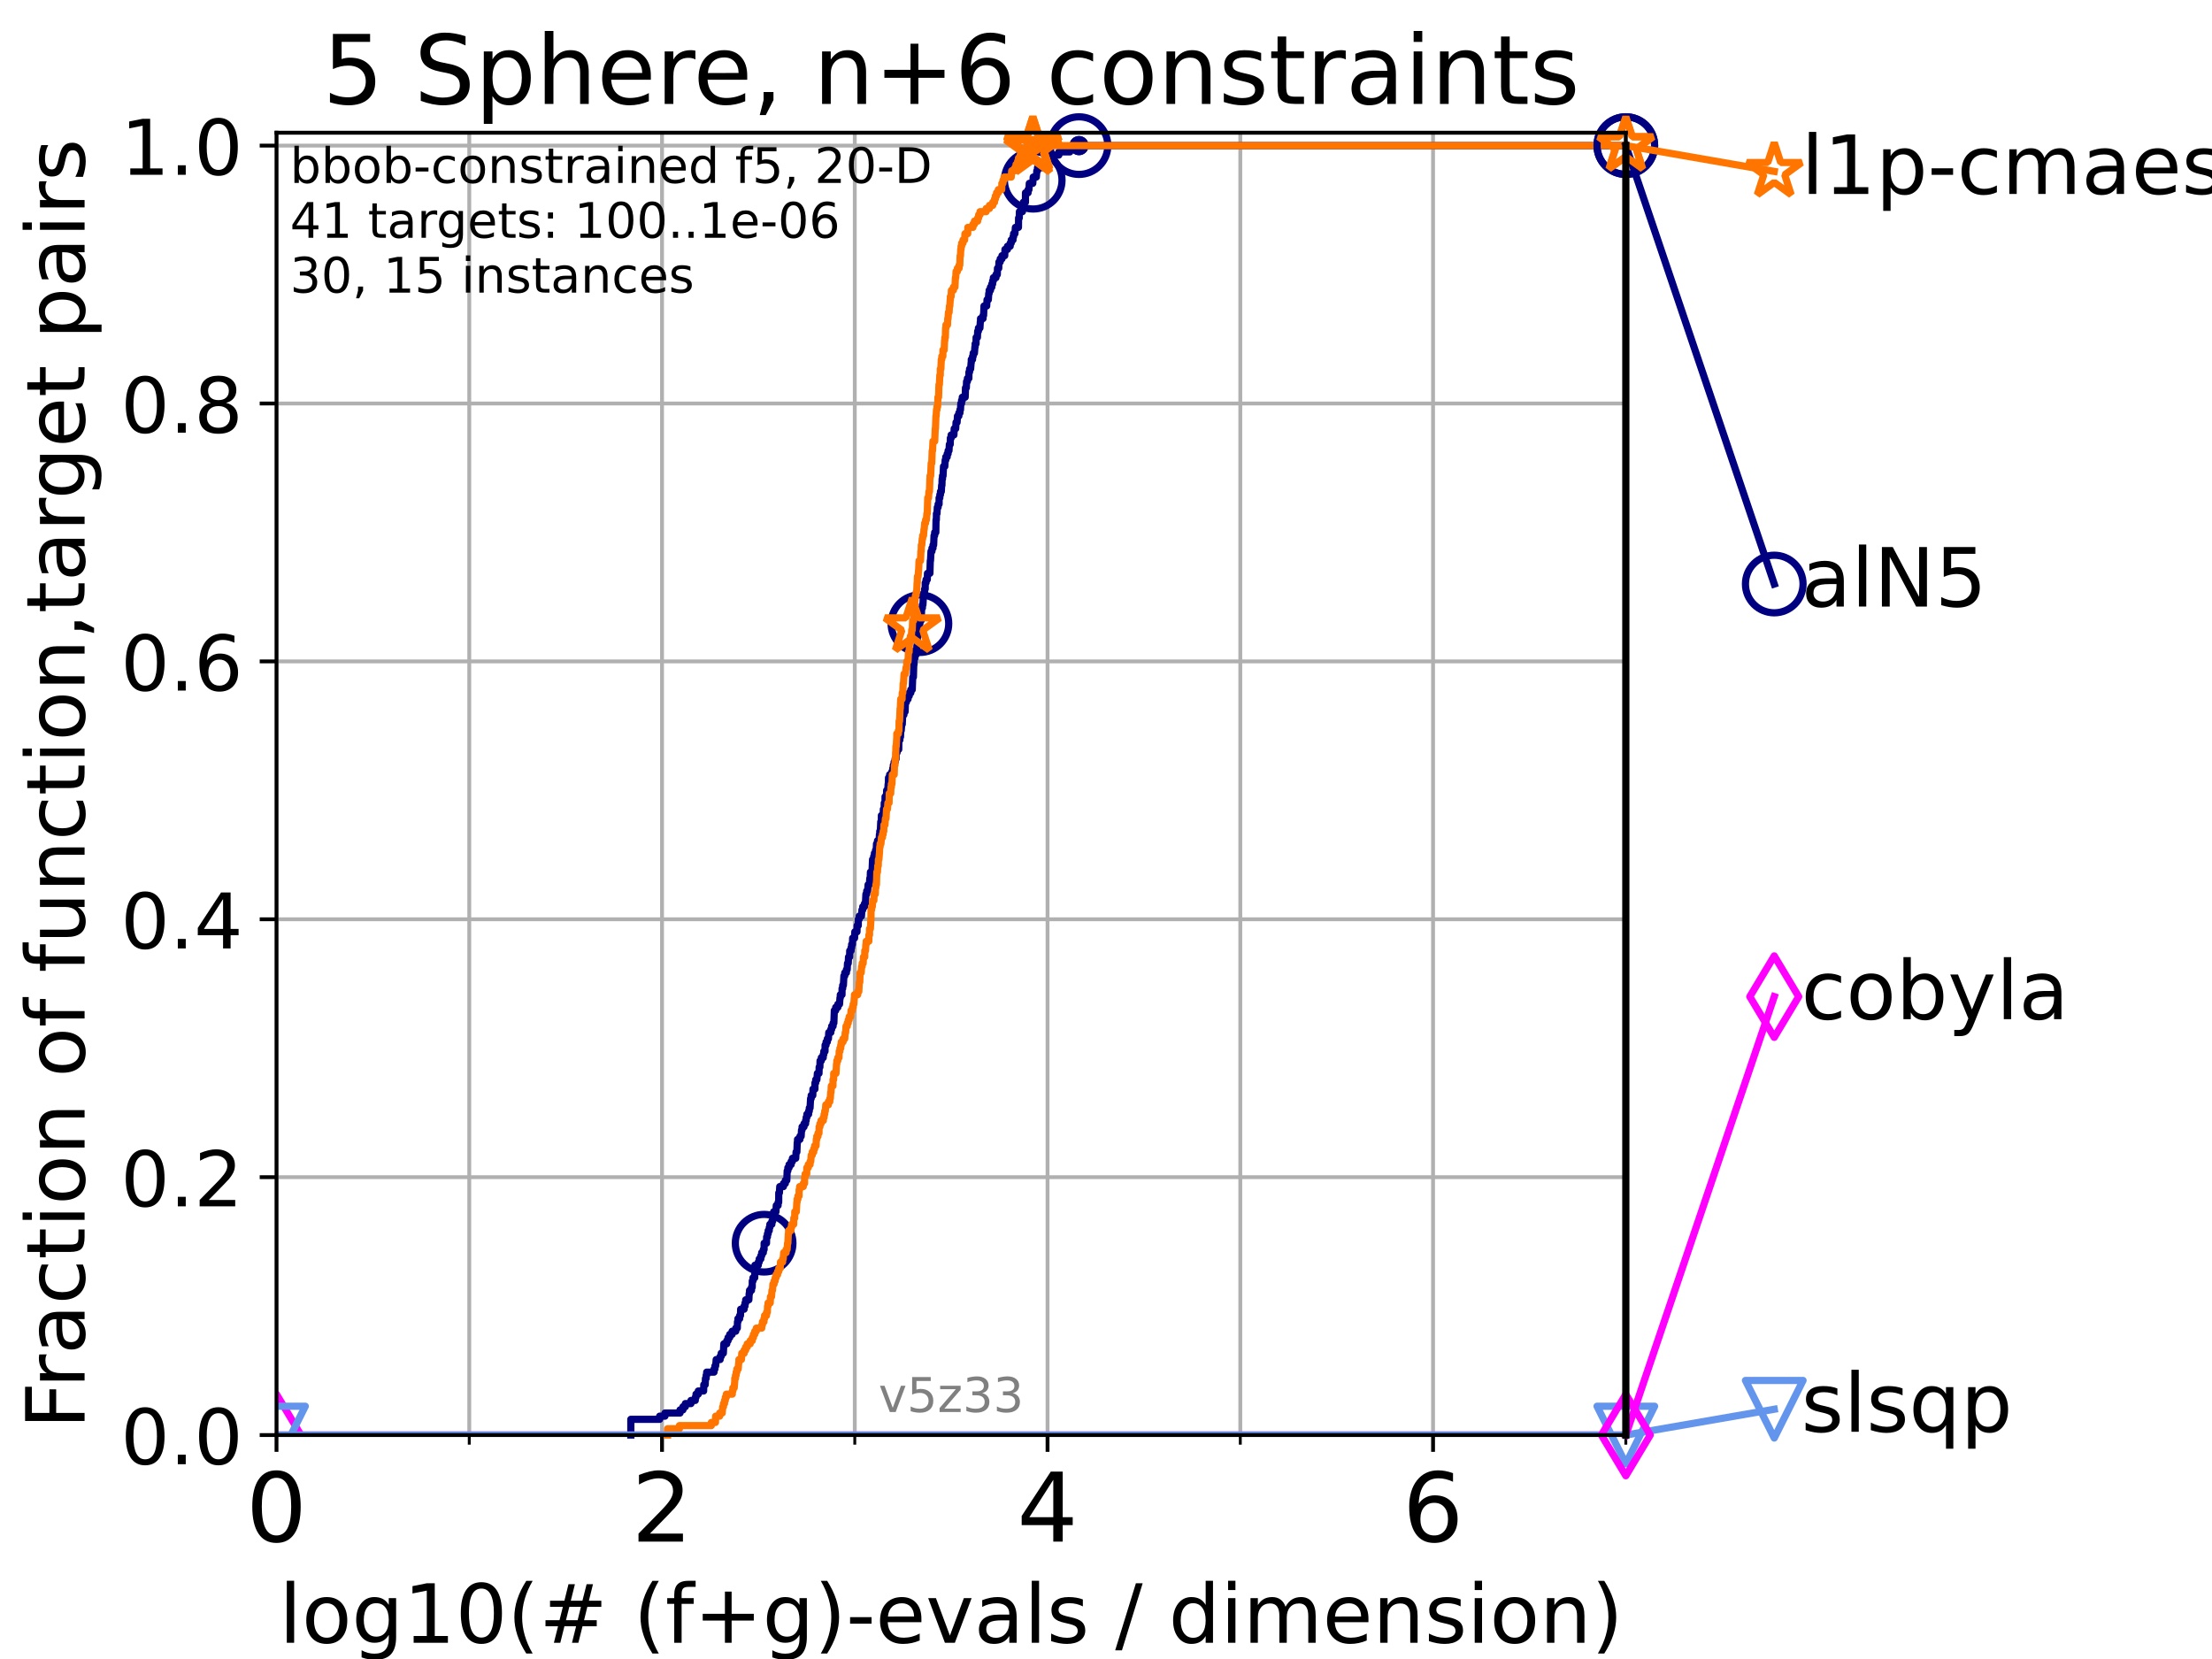<?xml version="1.0" encoding="utf-8" standalone="no"?>
<!DOCTYPE svg PUBLIC "-//W3C//DTD SVG 1.1//EN"
  "http://www.w3.org/Graphics/SVG/1.1/DTD/svg11.dtd">
<!-- Created with matplotlib (https://matplotlib.org/) -->
<svg height="345.6pt" version="1.1" viewBox="0 0 460.8 345.6" width="460.8pt" xmlns="http://www.w3.org/2000/svg" xmlns:xlink="http://www.w3.org/1999/xlink">
 <defs>
  <style type="text/css">*{stroke-linecap:butt;stroke-linejoin:round;}</style>
 </defs>
 <g id="figure_1">
  <g id="patch_1">
   <path d="M 0 345.6 
L 460.8 345.6 
L 460.8 0 
L 0 0 
z
" style="fill:#ffffff;"/>
  </g>
  <g id="axes_1">
   <g id="patch_2">
    <path d="M 57.6 298.944 
L 338.688 298.944 
L 338.688 27.648 
L 57.6 27.648 
z
" style="fill:#ffffff;"/>
   </g>
   <g id="matplotlib.axis_1">
    <g id="xtick_1">
     <g id="line2d_1">
      <path clip-path="url(#p639361c7e8)" d="M 57.6 298.944 
L 57.6 27.648 
" style="fill:none;stroke:#b0b0b0;stroke-linecap:square;stroke-width:0.8;"/>
     </g>
     <g id="line2d_2">
      <defs>
       <path d="M 0 0 
L 0 3.5 
" id="m849adb7321" style="stroke:#000000;stroke-width:0.8;"/>
      </defs>
      <g>
       <use style="stroke:#000000;stroke-width:0.8;" x="57.6" xlink:href="#m849adb7321" y="298.944"/>
      </g>
     </g>
     <g id="text_1">
      <!-- 0 -->
      <g transform="translate(51.237 321.141)scale(0.2 -0.2)">
       <defs>
        <path d="M 31.781 66.406 
Q 24.172 66.406 20.328 58.906 
Q 16.5 51.422 16.5 36.375 
Q 16.5 21.391 20.328 13.891 
Q 24.172 6.391 31.781 6.391 
Q 39.453 6.391 43.281 13.891 
Q 47.125 21.391 47.125 36.375 
Q 47.125 51.422 43.281 58.906 
Q 39.453 66.406 31.781 66.406 
z
M 31.781 74.219 
Q 44.047 74.219 50.516 64.516 
Q 56.984 54.828 56.984 36.375 
Q 56.984 17.969 50.516 8.266 
Q 44.047 -1.422 31.781 -1.422 
Q 19.531 -1.422 13.062 8.266 
Q 6.594 17.969 6.594 36.375 
Q 6.594 54.828 13.062 64.516 
Q 19.531 74.219 31.781 74.219 
z
" id="DejaVuSans-48"/>
       </defs>
       <use xlink:href="#DejaVuSans-48"/>
      </g>
     </g>
    </g>
    <g id="xtick_2">
     <g id="line2d_3">
      <path clip-path="url(#p639361c7e8)" d="M 137.911 298.944 
L 137.911 27.648 
" style="fill:none;stroke:#b0b0b0;stroke-linecap:square;stroke-width:0.8;"/>
     </g>
     <g id="line2d_4">
      <g>
       <use style="stroke:#000000;stroke-width:0.8;" x="137.911" xlink:href="#m849adb7321" y="298.944"/>
      </g>
     </g>
     <g id="text_2">
      <!-- 2 -->
      <g transform="translate(131.548 321.141)scale(0.2 -0.2)">
       <defs>
        <path d="M 19.188 8.297 
L 53.609 8.297 
L 53.609 0 
L 7.328 0 
L 7.328 8.297 
Q 12.938 14.109 22.625 23.891 
Q 32.328 33.688 34.812 36.531 
Q 39.547 41.844 41.422 45.531 
Q 43.312 49.219 43.312 52.781 
Q 43.312 58.594 39.234 62.25 
Q 35.156 65.922 28.609 65.922 
Q 23.969 65.922 18.812 64.312 
Q 13.672 62.703 7.812 59.422 
L 7.812 69.391 
Q 13.766 71.781 18.938 73 
Q 24.125 74.219 28.422 74.219 
Q 39.75 74.219 46.484 68.547 
Q 53.219 62.891 53.219 53.422 
Q 53.219 48.922 51.531 44.891 
Q 49.859 40.875 45.406 35.406 
Q 44.188 33.984 37.641 27.219 
Q 31.109 20.453 19.188 8.297 
z
" id="DejaVuSans-50"/>
       </defs>
       <use xlink:href="#DejaVuSans-50"/>
      </g>
     </g>
    </g>
    <g id="xtick_3">
     <g id="line2d_5">
      <path clip-path="url(#p639361c7e8)" d="M 218.222 298.944 
L 218.222 27.648 
" style="fill:none;stroke:#b0b0b0;stroke-linecap:square;stroke-width:0.8;"/>
     </g>
     <g id="line2d_6">
      <g>
       <use style="stroke:#000000;stroke-width:0.8;" x="218.222" xlink:href="#m849adb7321" y="298.944"/>
      </g>
     </g>
     <g id="text_3">
      <!-- 4 -->
      <g transform="translate(211.859 321.141)scale(0.2 -0.2)">
       <defs>
        <path d="M 37.797 64.312 
L 12.891 25.391 
L 37.797 25.391 
z
M 35.203 72.906 
L 47.609 72.906 
L 47.609 25.391 
L 58.016 25.391 
L 58.016 17.188 
L 47.609 17.188 
L 47.609 0 
L 37.797 0 
L 37.797 17.188 
L 4.891 17.188 
L 4.891 26.703 
z
" id="DejaVuSans-52"/>
       </defs>
       <use xlink:href="#DejaVuSans-52"/>
      </g>
     </g>
    </g>
    <g id="xtick_4">
     <g id="line2d_7">
      <path clip-path="url(#p639361c7e8)" d="M 298.533 298.944 
L 298.533 27.648 
" style="fill:none;stroke:#b0b0b0;stroke-linecap:square;stroke-width:0.8;"/>
     </g>
     <g id="line2d_8">
      <g>
       <use style="stroke:#000000;stroke-width:0.8;" x="298.533" xlink:href="#m849adb7321" y="298.944"/>
      </g>
     </g>
     <g id="text_4">
      <!-- 6 -->
      <g transform="translate(292.17 321.141)scale(0.2 -0.2)">
       <defs>
        <path d="M 33.016 40.375 
Q 26.375 40.375 22.484 35.828 
Q 18.609 31.297 18.609 23.391 
Q 18.609 15.531 22.484 10.953 
Q 26.375 6.391 33.016 6.391 
Q 39.656 6.391 43.531 10.953 
Q 47.406 15.531 47.406 23.391 
Q 47.406 31.297 43.531 35.828 
Q 39.656 40.375 33.016 40.375 
z
M 52.594 71.297 
L 52.594 62.312 
Q 48.875 64.062 45.094 64.984 
Q 41.312 65.922 37.594 65.922 
Q 27.828 65.922 22.672 59.328 
Q 17.531 52.734 16.797 39.406 
Q 19.672 43.656 24.016 45.922 
Q 28.375 48.188 33.594 48.188 
Q 44.578 48.188 50.953 41.516 
Q 57.328 34.859 57.328 23.391 
Q 57.328 12.156 50.688 5.359 
Q 44.047 -1.422 33.016 -1.422 
Q 20.359 -1.422 13.672 8.266 
Q 6.984 17.969 6.984 36.375 
Q 6.984 53.656 15.188 63.938 
Q 23.391 74.219 37.203 74.219 
Q 40.922 74.219 44.703 73.484 
Q 48.484 72.75 52.594 71.297 
z
" id="DejaVuSans-54"/>
       </defs>
       <use xlink:href="#DejaVuSans-54"/>
      </g>
     </g>
    </g>
    <g id="xtick_5">
     <g id="line2d_9">
      <path clip-path="url(#p639361c7e8)" d="M 97.755 298.944 
L 97.755 27.648 
" style="fill:none;stroke:#b0b0b0;stroke-linecap:square;stroke-width:0.8;"/>
     </g>
     <g id="line2d_10">
      <defs>
       <path d="M 0 0 
L 0 2 
" id="me4eaf75ee1" style="stroke:#000000;stroke-width:0.6;"/>
      </defs>
      <g>
       <use style="stroke:#000000;stroke-width:0.6;" x="97.755" xlink:href="#me4eaf75ee1" y="298.944"/>
      </g>
     </g>
    </g>
    <g id="xtick_6">
     <g id="line2d_11">
      <path clip-path="url(#p639361c7e8)" d="M 178.066 298.944 
L 178.066 27.648 
" style="fill:none;stroke:#b0b0b0;stroke-linecap:square;stroke-width:0.8;"/>
     </g>
     <g id="line2d_12">
      <g>
       <use style="stroke:#000000;stroke-width:0.6;" x="178.066" xlink:href="#me4eaf75ee1" y="298.944"/>
      </g>
     </g>
    </g>
    <g id="xtick_7">
     <g id="line2d_13">
      <path clip-path="url(#p639361c7e8)" d="M 258.377 298.944 
L 258.377 27.648 
" style="fill:none;stroke:#b0b0b0;stroke-linecap:square;stroke-width:0.8;"/>
     </g>
     <g id="line2d_14">
      <g>
       <use style="stroke:#000000;stroke-width:0.6;" x="258.377" xlink:href="#me4eaf75ee1" y="298.944"/>
      </g>
     </g>
    </g>
    <g id="xtick_8">
     <g id="line2d_15">
      <path clip-path="url(#p639361c7e8)" d="M 338.688 298.944 
L 338.688 27.648 
" style="fill:none;stroke:#b0b0b0;stroke-linecap:square;stroke-width:0.8;"/>
     </g>
     <g id="line2d_16">
      <g>
       <use style="stroke:#000000;stroke-width:0.6;" x="338.688" xlink:href="#me4eaf75ee1" y="298.944"/>
      </g>
     </g>
    </g>
    <g id="text_5">
     <!-- log10(# (f+g)-evals / dimension) -->
     <g transform="translate(58.145 342.218)scale(0.17 -0.17)">
      <defs>
       <path d="M 9.422 75.984 
L 18.406 75.984 
L 18.406 0 
L 9.422 0 
z
" id="DejaVuSans-108"/>
       <path d="M 30.609 48.391 
Q 23.391 48.391 19.188 42.75 
Q 14.984 37.109 14.984 27.297 
Q 14.984 17.484 19.156 11.844 
Q 23.344 6.203 30.609 6.203 
Q 37.797 6.203 41.984 11.859 
Q 46.188 17.531 46.188 27.297 
Q 46.188 37.016 41.984 42.703 
Q 37.797 48.391 30.609 48.391 
z
M 30.609 56 
Q 42.328 56 49.016 48.375 
Q 55.719 40.766 55.719 27.297 
Q 55.719 13.875 49.016 6.219 
Q 42.328 -1.422 30.609 -1.422 
Q 18.844 -1.422 12.172 6.219 
Q 5.516 13.875 5.516 27.297 
Q 5.516 40.766 12.172 48.375 
Q 18.844 56 30.609 56 
z
" id="DejaVuSans-111"/>
       <path d="M 45.406 27.984 
Q 45.406 37.75 41.375 43.109 
Q 37.359 48.484 30.078 48.484 
Q 22.859 48.484 18.828 43.109 
Q 14.797 37.75 14.797 27.984 
Q 14.797 18.266 18.828 12.891 
Q 22.859 7.516 30.078 7.516 
Q 37.359 7.516 41.375 12.891 
Q 45.406 18.266 45.406 27.984 
z
M 54.391 6.781 
Q 54.391 -7.172 48.188 -13.984 
Q 42 -20.797 29.203 -20.797 
Q 24.469 -20.797 20.266 -20.094 
Q 16.062 -19.391 12.109 -17.922 
L 12.109 -9.188 
Q 16.062 -11.328 19.922 -12.344 
Q 23.781 -13.375 27.781 -13.375 
Q 36.625 -13.375 41.016 -8.766 
Q 45.406 -4.156 45.406 5.172 
L 45.406 9.625 
Q 42.625 4.781 38.281 2.391 
Q 33.938 0 27.875 0 
Q 17.828 0 11.672 7.656 
Q 5.516 15.328 5.516 27.984 
Q 5.516 40.672 11.672 48.328 
Q 17.828 56 27.875 56 
Q 33.938 56 38.281 53.609 
Q 42.625 51.219 45.406 46.391 
L 45.406 54.688 
L 54.391 54.688 
z
" id="DejaVuSans-103"/>
       <path d="M 12.406 8.297 
L 28.516 8.297 
L 28.516 63.922 
L 10.984 60.406 
L 10.984 69.391 
L 28.422 72.906 
L 38.281 72.906 
L 38.281 8.297 
L 54.391 8.297 
L 54.391 0 
L 12.406 0 
z
" id="DejaVuSans-49"/>
       <path d="M 31 75.875 
Q 24.469 64.656 21.281 53.656 
Q 18.109 42.672 18.109 31.391 
Q 18.109 20.125 21.312 9.062 
Q 24.516 -2 31 -13.188 
L 23.188 -13.188 
Q 15.875 -1.703 12.234 9.375 
Q 8.594 20.453 8.594 31.391 
Q 8.594 42.281 12.203 53.312 
Q 15.828 64.359 23.188 75.875 
z
" id="DejaVuSans-40"/>
       <path d="M 51.125 44 
L 36.922 44 
L 32.812 27.688 
L 47.125 27.688 
z
M 43.797 71.781 
L 38.719 51.516 
L 52.984 51.516 
L 58.109 71.781 
L 65.922 71.781 
L 60.891 51.516 
L 76.125 51.516 
L 76.125 44 
L 58.984 44 
L 54.984 27.688 
L 70.516 27.688 
L 70.516 20.219 
L 53.078 20.219 
L 48 0 
L 40.188 0 
L 45.219 20.219 
L 30.906 20.219 
L 25.875 0 
L 18.016 0 
L 23.094 20.219 
L 7.719 20.219 
L 7.719 27.688 
L 24.906 27.688 
L 29 44 
L 13.281 44 
L 13.281 51.516 
L 30.906 51.516 
L 35.891 71.781 
z
" id="DejaVuSans-35"/>
       <path id="DejaVuSans-32"/>
       <path d="M 37.109 75.984 
L 37.109 68.5 
L 28.516 68.5 
Q 23.688 68.5 21.797 66.547 
Q 19.922 64.594 19.922 59.516 
L 19.922 54.688 
L 34.719 54.688 
L 34.719 47.703 
L 19.922 47.703 
L 19.922 0 
L 10.891 0 
L 10.891 47.703 
L 2.297 47.703 
L 2.297 54.688 
L 10.891 54.688 
L 10.891 58.5 
Q 10.891 67.625 15.141 71.797 
Q 19.391 75.984 28.609 75.984 
z
" id="DejaVuSans-102"/>
       <path d="M 46 62.703 
L 46 35.5 
L 73.188 35.5 
L 73.188 27.203 
L 46 27.203 
L 46 0 
L 37.797 0 
L 37.797 27.203 
L 10.594 27.203 
L 10.594 35.5 
L 37.797 35.5 
L 37.797 62.703 
z
" id="DejaVuSans-43"/>
       <path d="M 8.016 75.875 
L 15.828 75.875 
Q 23.141 64.359 26.781 53.312 
Q 30.422 42.281 30.422 31.391 
Q 30.422 20.453 26.781 9.375 
Q 23.141 -1.703 15.828 -13.188 
L 8.016 -13.188 
Q 14.5 -2 17.703 9.062 
Q 20.906 20.125 20.906 31.391 
Q 20.906 42.672 17.703 53.656 
Q 14.5 64.656 8.016 75.875 
z
" id="DejaVuSans-41"/>
       <path d="M 4.891 31.391 
L 31.203 31.391 
L 31.203 23.391 
L 4.891 23.391 
z
" id="DejaVuSans-45"/>
       <path d="M 56.203 29.594 
L 56.203 25.203 
L 14.891 25.203 
Q 15.484 15.922 20.484 11.062 
Q 25.484 6.203 34.422 6.203 
Q 39.594 6.203 44.453 7.469 
Q 49.312 8.734 54.109 11.281 
L 54.109 2.781 
Q 49.266 0.734 44.188 -0.344 
Q 39.109 -1.422 33.891 -1.422 
Q 20.797 -1.422 13.156 6.188 
Q 5.516 13.812 5.516 26.812 
Q 5.516 40.234 12.766 48.109 
Q 20.016 56 32.328 56 
Q 43.359 56 49.781 48.891 
Q 56.203 41.797 56.203 29.594 
z
M 47.219 32.234 
Q 47.125 39.594 43.094 43.984 
Q 39.062 48.391 32.422 48.391 
Q 24.906 48.391 20.391 44.141 
Q 15.875 39.891 15.188 32.172 
z
" id="DejaVuSans-101"/>
       <path d="M 2.984 54.688 
L 12.5 54.688 
L 29.594 8.797 
L 46.688 54.688 
L 56.203 54.688 
L 35.688 0 
L 23.484 0 
z
" id="DejaVuSans-118"/>
       <path d="M 34.281 27.484 
Q 23.391 27.484 19.188 25 
Q 14.984 22.516 14.984 16.5 
Q 14.984 11.719 18.141 8.906 
Q 21.297 6.109 26.703 6.109 
Q 34.188 6.109 38.703 11.406 
Q 43.219 16.703 43.219 25.484 
L 43.219 27.484 
z
M 52.203 31.203 
L 52.203 0 
L 43.219 0 
L 43.219 8.297 
Q 40.141 3.328 35.547 0.953 
Q 30.953 -1.422 24.312 -1.422 
Q 15.922 -1.422 10.953 3.297 
Q 6 8.016 6 15.922 
Q 6 25.141 12.172 29.828 
Q 18.359 34.516 30.609 34.516 
L 43.219 34.516 
L 43.219 35.406 
Q 43.219 41.609 39.141 45 
Q 35.062 48.391 27.688 48.391 
Q 23 48.391 18.547 47.266 
Q 14.109 46.141 10.016 43.891 
L 10.016 52.203 
Q 14.938 54.109 19.578 55.047 
Q 24.219 56 28.609 56 
Q 40.484 56 46.344 49.844 
Q 52.203 43.703 52.203 31.203 
z
" id="DejaVuSans-97"/>
       <path d="M 44.281 53.078 
L 44.281 44.578 
Q 40.484 46.531 36.375 47.5 
Q 32.281 48.484 27.875 48.484 
Q 21.188 48.484 17.844 46.438 
Q 14.5 44.391 14.5 40.281 
Q 14.5 37.156 16.891 35.375 
Q 19.281 33.594 26.516 31.984 
L 29.594 31.297 
Q 39.156 29.25 43.188 25.516 
Q 47.219 21.781 47.219 15.094 
Q 47.219 7.469 41.188 3.016 
Q 35.156 -1.422 24.609 -1.422 
Q 20.219 -1.422 15.453 -0.562 
Q 10.688 0.297 5.422 2 
L 5.422 11.281 
Q 10.406 8.688 15.234 7.391 
Q 20.062 6.109 24.812 6.109 
Q 31.156 6.109 34.562 8.281 
Q 37.984 10.453 37.984 14.406 
Q 37.984 18.062 35.516 20.016 
Q 33.062 21.969 24.703 23.781 
L 21.578 24.516 
Q 13.234 26.266 9.516 29.906 
Q 5.812 33.547 5.812 39.891 
Q 5.812 47.609 11.281 51.797 
Q 16.75 56 26.812 56 
Q 31.781 56 36.172 55.266 
Q 40.578 54.547 44.281 53.078 
z
" id="DejaVuSans-115"/>
       <path d="M 25.391 72.906 
L 33.688 72.906 
L 8.297 -9.281 
L 0 -9.281 
z
" id="DejaVuSans-47"/>
       <path d="M 45.406 46.391 
L 45.406 75.984 
L 54.391 75.984 
L 54.391 0 
L 45.406 0 
L 45.406 8.203 
Q 42.578 3.328 38.25 0.953 
Q 33.938 -1.422 27.875 -1.422 
Q 17.969 -1.422 11.734 6.484 
Q 5.516 14.406 5.516 27.297 
Q 5.516 40.188 11.734 48.094 
Q 17.969 56 27.875 56 
Q 33.938 56 38.25 53.625 
Q 42.578 51.266 45.406 46.391 
z
M 14.797 27.297 
Q 14.797 17.391 18.875 11.75 
Q 22.953 6.109 30.078 6.109 
Q 37.203 6.109 41.297 11.75 
Q 45.406 17.391 45.406 27.297 
Q 45.406 37.203 41.297 42.844 
Q 37.203 48.484 30.078 48.484 
Q 22.953 48.484 18.875 42.844 
Q 14.797 37.203 14.797 27.297 
z
" id="DejaVuSans-100"/>
       <path d="M 9.422 54.688 
L 18.406 54.688 
L 18.406 0 
L 9.422 0 
z
M 9.422 75.984 
L 18.406 75.984 
L 18.406 64.594 
L 9.422 64.594 
z
" id="DejaVuSans-105"/>
       <path d="M 52 44.188 
Q 55.375 50.25 60.062 53.125 
Q 64.75 56 71.094 56 
Q 79.641 56 84.281 50.016 
Q 88.922 44.047 88.922 33.016 
L 88.922 0 
L 79.891 0 
L 79.891 32.719 
Q 79.891 40.578 77.094 44.375 
Q 74.312 48.188 68.609 48.188 
Q 61.625 48.188 57.562 43.547 
Q 53.516 38.922 53.516 30.906 
L 53.516 0 
L 44.484 0 
L 44.484 32.719 
Q 44.484 40.625 41.703 44.406 
Q 38.922 48.188 33.109 48.188 
Q 26.219 48.188 22.156 43.531 
Q 18.109 38.875 18.109 30.906 
L 18.109 0 
L 9.078 0 
L 9.078 54.688 
L 18.109 54.688 
L 18.109 46.188 
Q 21.188 51.219 25.484 53.609 
Q 29.781 56 35.688 56 
Q 41.656 56 45.828 52.969 
Q 50 49.953 52 44.188 
z
" id="DejaVuSans-109"/>
       <path d="M 54.891 33.016 
L 54.891 0 
L 45.906 0 
L 45.906 32.719 
Q 45.906 40.484 42.875 44.328 
Q 39.844 48.188 33.797 48.188 
Q 26.516 48.188 22.312 43.547 
Q 18.109 38.922 18.109 30.906 
L 18.109 0 
L 9.078 0 
L 9.078 54.688 
L 18.109 54.688 
L 18.109 46.188 
Q 21.344 51.125 25.703 53.562 
Q 30.078 56 35.797 56 
Q 45.219 56 50.047 50.172 
Q 54.891 44.344 54.891 33.016 
z
" id="DejaVuSans-110"/>
      </defs>
      <use xlink:href="#DejaVuSans-108"/>
      <use x="27.783" xlink:href="#DejaVuSans-111"/>
      <use x="88.965" xlink:href="#DejaVuSans-103"/>
      <use x="152.441" xlink:href="#DejaVuSans-49"/>
      <use x="216.064" xlink:href="#DejaVuSans-48"/>
      <use x="279.688" xlink:href="#DejaVuSans-40"/>
      <use x="318.701" xlink:href="#DejaVuSans-35"/>
      <use x="402.49" xlink:href="#DejaVuSans-32"/>
      <use x="434.277" xlink:href="#DejaVuSans-40"/>
      <use x="473.291" xlink:href="#DejaVuSans-102"/>
      <use x="508.496" xlink:href="#DejaVuSans-43"/>
      <use x="592.285" xlink:href="#DejaVuSans-103"/>
      <use x="655.762" xlink:href="#DejaVuSans-41"/>
      <use x="694.775" xlink:href="#DejaVuSans-45"/>
      <use x="730.859" xlink:href="#DejaVuSans-101"/>
      <use x="792.383" xlink:href="#DejaVuSans-118"/>
      <use x="851.562" xlink:href="#DejaVuSans-97"/>
      <use x="912.842" xlink:href="#DejaVuSans-108"/>
      <use x="940.625" xlink:href="#DejaVuSans-115"/>
      <use x="992.725" xlink:href="#DejaVuSans-32"/>
      <use x="1024.512" xlink:href="#DejaVuSans-47"/>
      <use x="1058.203" xlink:href="#DejaVuSans-32"/>
      <use x="1089.99" xlink:href="#DejaVuSans-100"/>
      <use x="1153.467" xlink:href="#DejaVuSans-105"/>
      <use x="1181.25" xlink:href="#DejaVuSans-109"/>
      <use x="1278.662" xlink:href="#DejaVuSans-101"/>
      <use x="1340.186" xlink:href="#DejaVuSans-110"/>
      <use x="1403.564" xlink:href="#DejaVuSans-115"/>
      <use x="1455.664" xlink:href="#DejaVuSans-105"/>
      <use x="1483.447" xlink:href="#DejaVuSans-111"/>
      <use x="1544.629" xlink:href="#DejaVuSans-110"/>
      <use x="1608.008" xlink:href="#DejaVuSans-41"/>
     </g>
    </g>
   </g>
   <g id="matplotlib.axis_2">
    <g id="ytick_1">
     <g id="line2d_17">
      <path clip-path="url(#p639361c7e8)" d="M 57.6 298.944 
L 338.688 298.944 
" style="fill:none;stroke:#b0b0b0;stroke-linecap:square;stroke-width:0.8;"/>
     </g>
     <g id="line2d_18">
      <defs>
       <path d="M 0 0 
L -3.5 0 
" id="m0466f5739f" style="stroke:#000000;stroke-width:0.8;"/>
      </defs>
      <g>
       <use style="stroke:#000000;stroke-width:0.8;" x="57.6" xlink:href="#m0466f5739f" y="298.944"/>
      </g>
     </g>
     <g id="text_6">
      <!-- 0.0 -->
      <g transform="translate(25.155 305.023)scale(0.16 -0.16)">
       <defs>
        <path d="M 10.688 12.406 
L 21 12.406 
L 21 0 
L 10.688 0 
z
" id="DejaVuSans-46"/>
       </defs>
       <use xlink:href="#DejaVuSans-48"/>
       <use x="63.623" xlink:href="#DejaVuSans-46"/>
       <use x="95.41" xlink:href="#DejaVuSans-48"/>
      </g>
     </g>
    </g>
    <g id="ytick_2">
     <g id="line2d_19">
      <path clip-path="url(#p639361c7e8)" d="M 57.6 245.222 
L 338.688 245.222 
" style="fill:none;stroke:#b0b0b0;stroke-linecap:square;stroke-width:0.8;"/>
     </g>
     <g id="line2d_20">
      <g>
       <use style="stroke:#000000;stroke-width:0.8;" x="57.6" xlink:href="#m0466f5739f" y="245.222"/>
      </g>
     </g>
     <g id="text_7">
      <!-- 0.2 -->
      <g transform="translate(25.155 251.301)scale(0.16 -0.16)">
       <use xlink:href="#DejaVuSans-48"/>
       <use x="63.623" xlink:href="#DejaVuSans-46"/>
       <use x="95.41" xlink:href="#DejaVuSans-50"/>
      </g>
     </g>
    </g>
    <g id="ytick_3">
     <g id="line2d_21">
      <path clip-path="url(#p639361c7e8)" d="M 57.6 191.5 
L 338.688 191.5 
" style="fill:none;stroke:#b0b0b0;stroke-linecap:square;stroke-width:0.8;"/>
     </g>
     <g id="line2d_22">
      <g>
       <use style="stroke:#000000;stroke-width:0.8;" x="57.6" xlink:href="#m0466f5739f" y="191.5"/>
      </g>
     </g>
     <g id="text_8">
      <!-- 0.4 -->
      <g transform="translate(25.155 197.579)scale(0.16 -0.16)">
       <use xlink:href="#DejaVuSans-48"/>
       <use x="63.623" xlink:href="#DejaVuSans-46"/>
       <use x="95.41" xlink:href="#DejaVuSans-52"/>
      </g>
     </g>
    </g>
    <g id="ytick_4">
     <g id="line2d_23">
      <path clip-path="url(#p639361c7e8)" d="M 57.6 137.778 
L 338.688 137.778 
" style="fill:none;stroke:#b0b0b0;stroke-linecap:square;stroke-width:0.8;"/>
     </g>
     <g id="line2d_24">
      <g>
       <use style="stroke:#000000;stroke-width:0.8;" x="57.6" xlink:href="#m0466f5739f" y="137.778"/>
      </g>
     </g>
     <g id="text_9">
      <!-- 0.6 -->
      <g transform="translate(25.155 143.857)scale(0.16 -0.16)">
       <use xlink:href="#DejaVuSans-48"/>
       <use x="63.623" xlink:href="#DejaVuSans-46"/>
       <use x="95.41" xlink:href="#DejaVuSans-54"/>
      </g>
     </g>
    </g>
    <g id="ytick_5">
     <g id="line2d_25">
      <path clip-path="url(#p639361c7e8)" d="M 57.6 84.056 
L 338.688 84.056 
" style="fill:none;stroke:#b0b0b0;stroke-linecap:square;stroke-width:0.8;"/>
     </g>
     <g id="line2d_26">
      <g>
       <use style="stroke:#000000;stroke-width:0.8;" x="57.6" xlink:href="#m0466f5739f" y="84.056"/>
      </g>
     </g>
     <g id="text_10">
      <!-- 0.8 -->
      <g transform="translate(25.155 90.135)scale(0.16 -0.16)">
       <defs>
        <path d="M 31.781 34.625 
Q 24.75 34.625 20.719 30.859 
Q 16.703 27.094 16.703 20.516 
Q 16.703 13.922 20.719 10.156 
Q 24.75 6.391 31.781 6.391 
Q 38.812 6.391 42.859 10.172 
Q 46.922 13.969 46.922 20.516 
Q 46.922 27.094 42.891 30.859 
Q 38.875 34.625 31.781 34.625 
z
M 21.922 38.812 
Q 15.578 40.375 12.031 44.719 
Q 8.5 49.078 8.5 55.328 
Q 8.5 64.062 14.719 69.141 
Q 20.953 74.219 31.781 74.219 
Q 42.672 74.219 48.875 69.141 
Q 55.078 64.062 55.078 55.328 
Q 55.078 49.078 51.531 44.719 
Q 48 40.375 41.703 38.812 
Q 48.828 37.156 52.797 32.312 
Q 56.781 27.484 56.781 20.516 
Q 56.781 9.906 50.312 4.234 
Q 43.844 -1.422 31.781 -1.422 
Q 19.734 -1.422 13.25 4.234 
Q 6.781 9.906 6.781 20.516 
Q 6.781 27.484 10.781 32.312 
Q 14.797 37.156 21.922 38.812 
z
M 18.312 54.391 
Q 18.312 48.734 21.844 45.562 
Q 25.391 42.391 31.781 42.391 
Q 38.141 42.391 41.719 45.562 
Q 45.312 48.734 45.312 54.391 
Q 45.312 60.062 41.719 63.234 
Q 38.141 66.406 31.781 66.406 
Q 25.391 66.406 21.844 63.234 
Q 18.312 60.062 18.312 54.391 
z
" id="DejaVuSans-56"/>
       </defs>
       <use xlink:href="#DejaVuSans-48"/>
       <use x="63.623" xlink:href="#DejaVuSans-46"/>
       <use x="95.41" xlink:href="#DejaVuSans-56"/>
      </g>
     </g>
    </g>
    <g id="ytick_6">
     <g id="line2d_27">
      <path clip-path="url(#p639361c7e8)" d="M 57.6 30.334 
L 338.688 30.334 
" style="fill:none;stroke:#b0b0b0;stroke-linecap:square;stroke-width:0.8;"/>
     </g>
     <g id="line2d_28">
      <g>
       <use style="stroke:#000000;stroke-width:0.8;" x="57.6" xlink:href="#m0466f5739f" y="30.334"/>
      </g>
     </g>
     <g id="text_11">
      <!-- 1.0 -->
      <g transform="translate(25.155 36.413)scale(0.16 -0.16)">
       <use xlink:href="#DejaVuSans-49"/>
       <use x="63.623" xlink:href="#DejaVuSans-46"/>
       <use x="95.41" xlink:href="#DejaVuSans-48"/>
      </g>
     </g>
    </g>
    <g id="text_12">
     <!-- Fraction of function,target pairs -->
     <g transform="translate(17.62 297.681)rotate(-90)scale(0.17 -0.17)">
      <defs>
       <path d="M 9.812 72.906 
L 51.703 72.906 
L 51.703 64.594 
L 19.672 64.594 
L 19.672 43.109 
L 48.578 43.109 
L 48.578 34.812 
L 19.672 34.812 
L 19.672 0 
L 9.812 0 
z
" id="DejaVuSans-70"/>
       <path d="M 41.109 46.297 
Q 39.594 47.172 37.812 47.578 
Q 36.031 48 33.891 48 
Q 26.266 48 22.188 43.047 
Q 18.109 38.094 18.109 28.812 
L 18.109 0 
L 9.078 0 
L 9.078 54.688 
L 18.109 54.688 
L 18.109 46.188 
Q 20.953 51.172 25.484 53.578 
Q 30.031 56 36.531 56 
Q 37.453 56 38.578 55.875 
Q 39.703 55.766 41.062 55.516 
z
" id="DejaVuSans-114"/>
       <path d="M 48.781 52.594 
L 48.781 44.188 
Q 44.969 46.297 41.141 47.344 
Q 37.312 48.391 33.406 48.391 
Q 24.656 48.391 19.812 42.844 
Q 14.984 37.312 14.984 27.297 
Q 14.984 17.281 19.812 11.734 
Q 24.656 6.203 33.406 6.203 
Q 37.312 6.203 41.141 7.25 
Q 44.969 8.297 48.781 10.406 
L 48.781 2.094 
Q 45.016 0.344 40.984 -0.531 
Q 36.969 -1.422 32.422 -1.422 
Q 20.062 -1.422 12.781 6.344 
Q 5.516 14.109 5.516 27.297 
Q 5.516 40.672 12.859 48.328 
Q 20.219 56 33.016 56 
Q 37.156 56 41.109 55.141 
Q 45.062 54.297 48.781 52.594 
z
" id="DejaVuSans-99"/>
       <path d="M 18.312 70.219 
L 18.312 54.688 
L 36.812 54.688 
L 36.812 47.703 
L 18.312 47.703 
L 18.312 18.016 
Q 18.312 11.328 20.141 9.422 
Q 21.969 7.516 27.594 7.516 
L 36.812 7.516 
L 36.812 0 
L 27.594 0 
Q 17.188 0 13.234 3.875 
Q 9.281 7.766 9.281 18.016 
L 9.281 47.703 
L 2.688 47.703 
L 2.688 54.688 
L 9.281 54.688 
L 9.281 70.219 
z
" id="DejaVuSans-116"/>
       <path d="M 8.5 21.578 
L 8.5 54.688 
L 17.484 54.688 
L 17.484 21.922 
Q 17.484 14.156 20.5 10.266 
Q 23.531 6.391 29.594 6.391 
Q 36.859 6.391 41.078 11.031 
Q 45.312 15.672 45.312 23.688 
L 45.312 54.688 
L 54.297 54.688 
L 54.297 0 
L 45.312 0 
L 45.312 8.406 
Q 42.047 3.422 37.719 1 
Q 33.406 -1.422 27.688 -1.422 
Q 18.266 -1.422 13.375 4.438 
Q 8.5 10.297 8.5 21.578 
z
M 31.109 56 
z
" id="DejaVuSans-117"/>
       <path d="M 11.719 12.406 
L 22.016 12.406 
L 22.016 4 
L 14.016 -11.625 
L 7.719 -11.625 
L 11.719 4 
z
" id="DejaVuSans-44"/>
       <path d="M 18.109 8.203 
L 18.109 -20.797 
L 9.078 -20.797 
L 9.078 54.688 
L 18.109 54.688 
L 18.109 46.391 
Q 20.953 51.266 25.266 53.625 
Q 29.594 56 35.594 56 
Q 45.562 56 51.781 48.094 
Q 58.016 40.188 58.016 27.297 
Q 58.016 14.406 51.781 6.484 
Q 45.562 -1.422 35.594 -1.422 
Q 29.594 -1.422 25.266 0.953 
Q 20.953 3.328 18.109 8.203 
z
M 48.688 27.297 
Q 48.688 37.203 44.609 42.844 
Q 40.531 48.484 33.406 48.484 
Q 26.266 48.484 22.188 42.844 
Q 18.109 37.203 18.109 27.297 
Q 18.109 17.391 22.188 11.75 
Q 26.266 6.109 33.406 6.109 
Q 40.531 6.109 44.609 11.75 
Q 48.688 17.391 48.688 27.297 
z
" id="DejaVuSans-112"/>
      </defs>
      <use xlink:href="#DejaVuSans-70"/>
      <use x="50.27" xlink:href="#DejaVuSans-114"/>
      <use x="91.383" xlink:href="#DejaVuSans-97"/>
      <use x="152.662" xlink:href="#DejaVuSans-99"/>
      <use x="207.643" xlink:href="#DejaVuSans-116"/>
      <use x="246.852" xlink:href="#DejaVuSans-105"/>
      <use x="274.635" xlink:href="#DejaVuSans-111"/>
      <use x="335.816" xlink:href="#DejaVuSans-110"/>
      <use x="399.195" xlink:href="#DejaVuSans-32"/>
      <use x="430.982" xlink:href="#DejaVuSans-111"/>
      <use x="492.164" xlink:href="#DejaVuSans-102"/>
      <use x="527.369" xlink:href="#DejaVuSans-32"/>
      <use x="559.156" xlink:href="#DejaVuSans-102"/>
      <use x="594.361" xlink:href="#DejaVuSans-117"/>
      <use x="657.74" xlink:href="#DejaVuSans-110"/>
      <use x="721.119" xlink:href="#DejaVuSans-99"/>
      <use x="776.1" xlink:href="#DejaVuSans-116"/>
      <use x="815.309" xlink:href="#DejaVuSans-105"/>
      <use x="843.092" xlink:href="#DejaVuSans-111"/>
      <use x="904.273" xlink:href="#DejaVuSans-110"/>
      <use x="967.652" xlink:href="#DejaVuSans-44"/>
      <use x="999.439" xlink:href="#DejaVuSans-116"/>
      <use x="1038.648" xlink:href="#DejaVuSans-97"/>
      <use x="1099.928" xlink:href="#DejaVuSans-114"/>
      <use x="1139.291" xlink:href="#DejaVuSans-103"/>
      <use x="1202.768" xlink:href="#DejaVuSans-101"/>
      <use x="1264.291" xlink:href="#DejaVuSans-116"/>
      <use x="1303.5" xlink:href="#DejaVuSans-32"/>
      <use x="1335.287" xlink:href="#DejaVuSans-112"/>
      <use x="1398.764" xlink:href="#DejaVuSans-97"/>
      <use x="1460.043" xlink:href="#DejaVuSans-105"/>
      <use x="1487.826" xlink:href="#DejaVuSans-114"/>
      <use x="1528.939" xlink:href="#DejaVuSans-115"/>
     </g>
    </g>
   </g>
   <g id="line2d_29">
    <defs>
     <path d="M 0 1.5 
C 0.398 1.5 0.779 1.342 1.061 1.061 
C 1.342 0.779 1.5 0.398 1.5 0 
C 1.5 -0.398 1.342 -0.779 1.061 -1.061 
C 0.779 -1.342 0.398 -1.5 0 -1.5 
C -0.398 -1.5 -0.779 -1.342 -1.061 -1.061 
C -1.342 -0.779 -1.5 -0.398 -1.5 0 
C -1.5 0.398 -1.342 0.779 -1.061 1.061 
C -0.779 1.342 -0.398 1.5 0 1.5 
z
" id="me03b523658" style="stroke:#000080;"/>
    </defs>
    <g>
     <use style="fill:#000080;stroke:#000080;" x="224.775" xlink:href="#me03b523658" y="30.334"/>
     <use style="fill:#000080;stroke:#000080;" x="224.775" xlink:href="#me03b523658" y="30.334"/>
    </g>
   </g>
   <g id="line2d_30">
    <path d="M 131.414 298.944 
L 131.414 295.668 
L 137.416 295.668 
L 137.416 295.013 
L 138.528 295.013 
L 138.528 294.358 
L 141.662 294.358 
L 141.662 293.703 
L 142.27 293.703 
L 142.27 293.048 
L 142.766 293.048 
L 142.766 292.393 
L 143.94 292.393 
L 143.94 291.737 
L 144.842 291.737 
L 144.842 291.082 
L 144.993 291.082 
L 144.993 290.427 
L 145.463 290.427 
L 145.463 289.772 
L 146.58 289.772 
L 146.612 288.462 
L 146.906 288.462 
L 146.958 287.151 
L 147.103 287.151 
L 147.103 286.496 
L 147.216 286.496 
L 147.216 285.841 
L 148.743 285.841 
L 148.743 285.186 
L 148.938 285.186 
L 148.938 284.531 
L 149.086 284.531 
L 149.196 283.22 
L 150.016 283.22 
L 150.016 282.565 
L 150.241 282.565 
L 150.241 281.91 
L 150.683 281.91 
L 150.791 279.945 
L 151.397 279.945 
L 151.397 279.29 
L 151.669 279.29 
L 151.669 278.634 
L 152.014 278.634 
L 152.014 277.979 
L 152.512 277.979 
L 152.512 277.324 
L 153.273 277.324 
L 153.273 276.669 
L 153.595 276.669 
L 153.63 275.359 
L 153.722 275.359 
L 153.722 274.704 
L 154.085 274.704 
L 154.085 274.048 
L 154.256 274.048 
L 154.29 272.738 
L 155.011 272.738 
L 155.011 272.083 
L 155.2 272.083 
L 155.2 271.428 
L 155.342 271.428 
L 155.342 270.773 
L 156.003 270.773 
L 156.065 269.462 
L 156.139 269.462 
L 156.139 268.807 
L 156.551 268.807 
L 156.551 268.152 
L 156.7 268.152 
L 156.712 266.842 
L 156.859 266.842 
L 156.859 266.187 
L 157.22 266.187 
L 157.261 263.566 
L 157.97 263.566 
L 157.97 262.911 
L 158.157 262.911 
L 158.157 262.256 
L 158.493 262.256 
L 158.493 261.601 
L 158.674 261.601 
L 158.674 260.946 
L 159.015 260.946 
L 159.015 260.29 
L 159.176 260.29 
L 159.181 258.98 
L 159.678 258.98 
L 159.703 257.67 
L 159.872 257.67 
L 159.872 257.015 
L 160.025 257.015 
L 160.025 256.36 
L 160.249 256.36 
L 160.249 255.704 
L 160.375 255.704 
L 160.375 255.049 
L 160.793 255.049 
L 160.793 254.394 
L 160.975 254.394 
L 161.003 253.084 
L 161.165 253.084 
L 161.165 252.429 
L 161.65 252.429 
L 161.712 251.118 
L 162.091 251.118 
L 162.091 250.463 
L 162.217 250.463 
L 162.23 248.498 
L 162.364 248.498 
L 162.436 247.187 
L 163.206 247.187 
L 163.206 246.532 
L 163.602 246.532 
L 163.602 245.877 
L 163.911 245.877 
L 163.981 243.912 
L 164.125 243.912 
L 164.125 243.257 
L 164.38 243.257 
L 164.38 242.601 
L 164.81 242.601 
L 164.81 241.946 
L 165.076 241.946 
L 165.076 241.291 
L 165.768 241.291 
L 165.835 239.981 
L 166.003 239.981 
L 166.079 238.015 
L 166.138 238.015 
L 166.138 237.36 
L 166.642 237.36 
L 166.642 236.705 
L 166.895 236.705 
L 166.971 235.395 
L 167.086 235.395 
L 167.086 234.74 
L 167.488 234.74 
L 167.488 234.085 
L 167.82 234.085 
L 167.82 233.429 
L 167.942 233.429 
L 167.942 232.774 
L 168.085 232.774 
L 168.085 232.119 
L 168.446 232.119 
L 168.446 231.464 
L 168.588 231.464 
L 168.588 230.809 
L 168.749 230.809 
L 168.859 228.843 
L 168.986 228.843 
L 168.986 228.188 
L 169.32 228.188 
L 169.354 226.878 
L 169.763 226.878 
L 169.772 225.568 
L 169.925 225.568 
L 169.925 224.912 
L 170.177 224.912 
L 170.272 223.602 
L 170.615 223.602 
L 170.645 222.292 
L 170.796 222.292 
L 170.831 220.982 
L 171.095 220.982 
L 171.095 220.326 
L 171.491 220.326 
L 171.491 219.671 
L 171.613 219.671 
L 171.613 219.016 
L 171.864 219.016 
L 171.881 217.706 
L 172.086 217.706 
L 172.086 217.051 
L 172.347 217.051 
L 172.347 216.396 
L 172.576 216.396 
L 172.647 215.085 
L 173.073 215.085 
L 173.073 214.43 
L 173.248 214.43 
L 173.248 213.775 
L 173.547 213.775 
L 173.547 213.12 
L 173.709 213.12 
L 173.805 210.499 
L 174.094 210.499 
L 174.094 209.844 
L 174.539 209.844 
L 174.539 209.189 
L 174.89 209.189 
L 174.98 207.879 
L 175.049 207.879 
L 175.049 207.224 
L 175.404 207.224 
L 175.416 205.913 
L 175.545 205.913 
L 175.545 205.258 
L 175.696 205.258 
L 175.799 203.293 
L 175.979 203.293 
L 175.979 202.638 
L 176.322 202.638 
L 176.322 201.982 
L 176.487 201.982 
L 176.55 200.672 
L 176.705 200.672 
L 176.761 199.362 
L 176.991 199.362 
L 177.009 198.052 
L 177.296 198.052 
L 177.296 197.396 
L 177.411 197.396 
L 177.411 196.741 
L 177.578 196.741 
L 177.623 195.431 
L 178.021 195.431 
L 178.072 194.121 
L 178.526 194.121 
L 178.556 192.81 
L 178.795 192.81 
L 178.8 191.5 
L 178.988 191.5 
L 178.988 190.845 
L 179.455 190.845 
L 179.561 189.535 
L 179.725 189.535 
L 179.725 188.879 
L 180.092 188.879 
L 180.092 188.224 
L 180.285 188.224 
L 180.386 186.259 
L 180.551 186.259 
L 180.551 185.604 
L 180.745 185.604 
L 180.843 184.293 
L 181.115 184.293 
L 181.192 182.983 
L 181.282 182.983 
L 181.323 181.673 
L 181.657 181.673 
L 181.766 179.052 
L 182.009 179.052 
L 182.009 178.397 
L 182.156 178.397 
L 182.156 177.742 
L 182.397 177.742 
L 182.397 177.087 
L 182.535 177.087 
L 182.592 175.777 
L 182.797 175.777 
L 182.797 175.121 
L 183.136 175.121 
L 183.199 173.811 
L 183.274 173.811 
L 183.274 173.156 
L 183.39 173.156 
L 183.476 171.191 
L 183.582 171.191 
L 183.608 169.88 
L 183.99 169.88 
L 184.017 168.57 
L 184.185 168.57 
L 184.208 167.26 
L 184.362 167.26 
L 184.374 165.949 
L 184.665 165.949 
L 184.707 164.639 
L 184.93 164.639 
L 185.018 163.329 
L 185.066 163.329 
L 185.092 162.018 
L 185.327 162.018 
L 185.327 161.363 
L 185.807 161.363 
L 185.807 160.708 
L 185.98 160.708 
L 185.98 160.053 
L 186.094 160.053 
L 186.094 159.398 
L 186.261 159.398 
L 186.261 158.743 
L 186.477 158.743 
L 186.477 158.088 
L 186.677 158.088 
L 186.679 156.777 
L 186.879 156.777 
L 186.879 156.122 
L 187.221 156.122 
L 187.252 154.157 
L 187.457 154.157 
L 187.457 153.502 
L 187.592 153.502 
L 187.641 152.191 
L 187.742 152.191 
L 187.843 150.881 
L 187.959 150.881 
L 188.049 148.916 
L 188.3 148.916 
L 188.3 148.26 
L 188.547 148.26 
L 188.62 146.295 
L 188.811 146.295 
L 188.811 145.64 
L 189.159 145.64 
L 189.159 144.985 
L 189.411 144.985 
L 189.411 144.33 
L 189.741 144.33 
L 189.741 143.674 
L 190.037 143.674 
L 190.136 141.054 
L 190.279 141.054 
L 190.351 138.433 
L 190.408 138.433 
L 190.423 137.123 
L 190.593 137.123 
L 190.593 136.468 
L 190.79 136.468 
L 190.79 135.813 
L 190.958 135.813 
L 191.009 134.502 
L 191.07 134.502 
L 191.106 132.537 
L 191.225 132.537 
L 191.322 130.571 
L 191.47 130.571 
L 191.47 129.916 
L 191.637 129.916 
L 191.637 129.261 
L 191.897 129.261 
L 191.998 126.641 
L 192.154 126.641 
L 192.154 125.985 
L 192.266 125.985 
L 192.373 124.02 
L 192.598 124.02 
L 192.609 122.71 
L 192.737 122.71 
L 192.743 121.399 
L 192.912 121.399 
L 192.912 120.744 
L 193.171 120.744 
L 193.21 119.434 
L 193.717 119.434 
L 193.795 116.813 
L 193.839 116.813 
L 193.945 114.848 
L 194.145 114.848 
L 194.145 114.193 
L 194.359 114.193 
L 194.359 113.538 
L 194.495 113.538 
L 194.577 111.572 
L 194.707 111.572 
L 194.707 110.917 
L 194.948 110.917 
L 194.991 108.296 
L 195.061 108.296 
L 195.077 106.986 
L 195.194 106.986 
L 195.261 105.676 
L 195.425 105.676 
L 195.425 105.021 
L 195.63 105.021 
L 195.632 103.71 
L 195.786 103.71 
L 195.786 103.055 
L 195.915 103.055 
L 195.915 102.4 
L 196.095 102.4 
L 196.16 101.09 
L 196.222 101.09 
L 196.257 99.78 
L 196.34 99.78 
L 196.34 99.124 
L 196.454 99.124 
L 196.551 97.159 
L 196.825 97.159 
L 196.894 95.849 
L 197.018 95.849 
L 197.018 95.194 
L 197.314 95.194 
L 197.314 94.538 
L 197.505 94.538 
L 197.505 93.883 
L 197.694 93.883 
L 197.768 92.573 
L 197.946 92.573 
L 197.976 91.263 
L 198.14 91.263 
L 198.14 90.608 
L 198.721 90.608 
L 198.773 89.297 
L 199.089 89.297 
L 199.16 87.987 
L 199.379 87.987 
L 199.459 86.677 
L 199.745 86.677 
L 199.745 86.022 
L 199.971 86.022 
L 199.971 85.366 
L 200.086 85.366 
L 200.154 84.056 
L 200.309 84.056 
L 200.309 83.401 
L 200.462 83.401 
L 200.462 82.746 
L 201.065 82.746 
L 201.131 80.78 
L 201.306 80.78 
L 201.351 79.47 
L 201.53 79.47 
L 201.53 78.815 
L 201.831 78.815 
L 201.847 77.505 
L 201.978 77.505 
L 201.978 76.849 
L 202.2 76.849 
L 202.305 75.539 
L 202.336 75.539 
L 202.336 74.884 
L 202.601 74.884 
L 202.601 74.229 
L 202.726 74.229 
L 202.726 73.574 
L 202.991 73.574 
L 203.088 72.263 
L 203.142 72.263 
L 203.142 71.608 
L 203.327 71.608 
L 203.342 70.298 
L 203.61 70.298 
L 203.671 68.988 
L 203.823 68.988 
L 203.823 68.333 
L 204.139 68.333 
L 204.216 67.022 
L 204.259 67.022 
L 204.259 66.367 
L 204.785 66.367 
L 204.785 65.712 
L 204.901 65.712 
L 204.98 63.747 
L 205.545 63.747 
L 205.619 62.436 
L 205.887 62.436 
L 205.979 61.126 
L 206.057 61.126 
L 206.057 60.471 
L 206.332 60.471 
L 206.332 59.816 
L 206.608 59.816 
L 206.608 59.161 
L 206.787 59.161 
L 206.787 58.505 
L 206.933 58.505 
L 206.933 57.85 
L 207.475 57.85 
L 207.475 57.195 
L 207.758 57.195 
L 207.791 55.885 
L 208.054 55.885 
L 208.095 54.575 
L 208.358 54.575 
L 208.358 53.919 
L 208.727 53.919 
L 208.727 53.264 
L 209.304 53.264 
L 209.355 51.954 
L 209.871 51.954 
L 209.871 51.299 
L 210.439 51.299 
L 210.439 50.644 
L 210.657 50.644 
L 210.657 49.988 
L 211.024 49.988 
L 211.024 49.333 
L 211.148 49.333 
L 211.148 48.678 
L 211.427 48.678 
L 211.524 47.368 
L 212.163 47.368 
L 212.188 45.402 
L 212.337 45.402 
L 212.358 44.092 
L 212.995 44.092 
L 212.995 43.437 
L 213.159 43.437 
L 213.181 42.127 
L 213.621 42.127 
L 213.625 40.161 
L 214.167 40.161 
L 214.167 39.506 
L 214.352 39.506 
L 214.421 38.196 
L 215.148 38.196 
L 215.237 36.886 
L 215.885 36.886 
L 215.989 35.575 
L 216.133 35.575 
L 216.133 34.92 
L 217.412 34.92 
L 217.412 34.265 
L 217.534 34.265 
L 217.534 33.61 
L 218.009 33.61 
L 218.009 32.955 
L 218.44 32.955 
L 218.44 32.3 
L 220.582 32.3 
L 220.582 31.644 
L 222.878 31.644 
L 222.878 30.989 
L 224.775 30.989 
L 224.775 30.334 
L 338.688 30.334 
L 338.688 30.334 
" style="fill:none;stroke:#000080;stroke-linecap:square;stroke-width:1.5;"/>
   </g>
   <g id="line2d_31">
    <defs>
     <path d="M 0 6 
C 1.591 6 3.117 5.368 4.243 4.243 
C 5.368 3.117 6 1.591 6 0 
C 6 -1.591 5.368 -3.117 4.243 -4.243 
C 3.117 -5.368 1.591 -6 0 -6 
C -1.591 -6 -3.117 -5.368 -4.243 -4.243 
C -5.368 -3.117 -6 -1.591 -6 0 
C -6 1.591 -5.368 3.117 -4.243 4.243 
C -3.117 5.368 -1.591 6 0 6 
z
" id="m6117ba9e79" style="stroke:#000080;stroke-width:1.5;"/>
    </defs>
    <g>
     <use style="fill-opacity:0;stroke:#000080;stroke-width:1.5;" x="159.181" xlink:href="#m6117ba9e79" y="258.98"/>
     <use style="fill-opacity:0;stroke:#000080;stroke-width:1.5;" x="191.637" xlink:href="#m6117ba9e79" y="129.916"/>
     <use style="fill-opacity:0;stroke:#000080;stroke-width:1.5;" x="215.237" xlink:href="#m6117ba9e79" y="37.541"/>
     <use style="fill-opacity:0;stroke:#000080;stroke-width:1.5;" x="224.775" xlink:href="#m6117ba9e79" y="30.334"/>
     <use style="fill-opacity:0;stroke:#000080;stroke-width:1.5;" x="338.688" xlink:href="#m6117ba9e79" y="30.334"/>
    </g>
   </g>
   <g id="line2d_32">
    <path style="fill:none;stroke:#000080;stroke-linecap:square;stroke-width:1.5;"/>
    <g/>
   </g>
   <g id="line2d_33">
    <path clip-path="url(#p639361c7e8)" d="M 57.6 298.944 
L 57.6 298.944 
L 57.6 298.944 
L 57.6 298.944 
L 338.688 298.944 
" style="fill:none;stroke:#ff00ff;stroke-linecap:square;stroke-width:1.5;"/>
   </g>
   <g id="line2d_34">
    <defs>
     <path d="M -0 8.485 
L 5.091 0 
L 0 -8.485 
L -5.091 -0 
z
" id="m3a75b3f3a2" style="stroke:#ff00ff;stroke-linejoin:miter;stroke-width:1.5;"/>
    </defs>
    <g clip-path="url(#p639361c7e8)">
     <use style="fill-opacity:0;stroke:#ff00ff;stroke-linejoin:miter;stroke-width:1.5;" x="57.6" xlink:href="#m3a75b3f3a2" y="298.944"/>
    </g>
   </g>
   <g id="line2d_35">
    <path clip-path="url(#p639361c7e8)" style="fill:none;stroke:#ff00ff;stroke-linecap:square;stroke-width:1.5;"/>
    <g clip-path="url(#p639361c7e8)">
     <use style="fill-opacity:0;stroke:#ff00ff;stroke-linejoin:miter;stroke-width:1.5;" x="-1" xlink:href="#m3a75b3f3a2" y="567.554"/>
     <use style="fill-opacity:0;stroke:#ff00ff;stroke-linejoin:miter;stroke-width:1.5;" x="338.688" xlink:href="#m3a75b3f3a2" y="567.554"/>
    </g>
   </g>
   <g id="line2d_36">
    <defs>
     <path d="M 0 1.5 
C 0.398 1.5 0.779 1.342 1.061 1.061 
C 1.342 0.779 1.5 0.398 1.5 0 
C 1.5 -0.398 1.342 -0.779 1.061 -1.061 
C 0.779 -1.342 0.398 -1.5 0 -1.5 
C -0.398 -1.5 -0.779 -1.342 -1.061 -1.061 
C -1.342 -0.779 -1.5 -0.398 -1.5 0 
C -1.5 0.398 -1.342 0.779 -1.061 1.061 
C -0.779 1.342 -0.398 1.5 0 1.5 
z
" id="m217451a495" style="stroke:#ff7500;"/>
    </defs>
    <g>
     <use style="fill:#ff7500;stroke:#ff7500;" x="215.159" xlink:href="#m217451a495" y="30.334"/>
     <use style="fill:#ff7500;stroke:#ff7500;" x="215.159" xlink:href="#m217451a495" y="30.334"/>
    </g>
   </g>
   <g id="line2d_37">
    <path d="M 139.066 298.944 
L 139.066 297.634 
L 141.535 297.634 
L 141.535 296.979 
L 148.181 296.979 
L 148.181 296.323 
L 149.045 296.323 
L 149.081 295.013 
L 149.916 295.013 
L 149.916 294.358 
L 150.455 294.358 
L 150.552 293.048 
L 150.708 293.048 
L 150.708 292.393 
L 150.933 292.393 
L 150.933 291.737 
L 151.097 291.737 
L 151.097 291.082 
L 151.309 291.082 
L 151.309 290.427 
L 152.553 290.427 
L 152.553 289.772 
L 152.67 289.772 
L 152.67 289.117 
L 152.948 289.117 
L 153.054 287.807 
L 153.062 287.807 
L 153.062 287.151 
L 153.215 287.151 
L 153.215 286.496 
L 153.356 286.496 
L 153.356 285.841 
L 153.506 285.841 
L 153.506 285.186 
L 153.785 285.186 
L 153.887 283.876 
L 153.925 283.876 
L 153.925 283.22 
L 154.453 283.22 
L 154.524 281.91 
L 155.021 281.91 
L 155.021 281.255 
L 155.339 281.255 
L 155.339 280.6 
L 155.669 280.6 
L 155.669 279.945 
L 156.282 279.945 
L 156.282 279.29 
L 156.715 279.29 
L 156.715 278.634 
L 156.947 278.634 
L 156.947 277.979 
L 157.226 277.979 
L 157.226 277.324 
L 157.551 277.324 
L 157.551 276.669 
L 158.687 276.669 
L 158.687 276.014 
L 158.824 276.014 
L 158.824 275.359 
L 159.139 275.359 
L 159.139 274.704 
L 159.278 274.704 
L 159.278 274.048 
L 159.683 274.048 
L 159.683 273.393 
L 159.845 273.393 
L 159.897 272.083 
L 160.003 272.083 
L 160.003 271.428 
L 160.449 271.428 
L 160.509 270.118 
L 160.72 270.118 
L 160.819 268.807 
L 160.926 268.807 
L 161.012 267.497 
L 161.259 267.497 
L 161.259 266.842 
L 161.486 266.842 
L 161.486 266.187 
L 161.668 266.187 
L 161.668 265.532 
L 161.991 265.532 
L 161.991 264.876 
L 162.226 264.876 
L 162.226 264.221 
L 162.534 264.221 
L 162.583 262.911 
L 163.035 262.911 
L 163.035 262.256 
L 163.16 262.256 
L 163.255 260.946 
L 163.761 260.946 
L 163.761 260.29 
L 163.966 260.29 
L 164.059 258.98 
L 164.127 258.98 
L 164.224 257.015 
L 164.272 257.015 
L 164.272 256.36 
L 164.767 256.36 
L 164.767 255.704 
L 164.903 255.704 
L 164.903 255.049 
L 165.341 255.049 
L 165.364 253.739 
L 165.555 253.739 
L 165.562 252.429 
L 165.889 252.429 
L 165.996 250.463 
L 166.05 250.463 
L 166.05 249.808 
L 166.216 249.808 
L 166.216 249.153 
L 166.458 249.153 
L 166.472 247.843 
L 166.573 247.843 
L 166.573 247.187 
L 167.337 247.187 
L 167.337 246.532 
L 167.599 246.532 
L 167.604 245.222 
L 167.726 245.222 
L 167.726 244.567 
L 168.057 244.567 
L 168.074 243.257 
L 168.37 243.257 
L 168.37 242.601 
L 168.752 242.601 
L 168.752 241.946 
L 168.897 241.946 
L 168.996 240.636 
L 169.206 240.636 
L 169.206 239.981 
L 169.513 239.981 
L 169.513 239.326 
L 169.706 239.326 
L 169.706 238.671 
L 170.007 238.671 
L 170.049 237.36 
L 170.149 237.36 
L 170.149 236.705 
L 170.407 236.705 
L 170.407 236.05 
L 170.614 236.05 
L 170.631 234.74 
L 170.805 234.74 
L 170.805 234.085 
L 171.035 234.085 
L 171.035 233.429 
L 171.52 233.429 
L 171.52 232.774 
L 171.668 232.774 
L 171.668 232.119 
L 171.804 232.119 
L 171.804 231.464 
L 171.928 231.464 
L 172.026 230.154 
L 172.565 230.154 
L 172.565 229.499 
L 172.863 229.499 
L 172.863 228.843 
L 172.976 228.843 
L 173.052 227.533 
L 173.11 227.533 
L 173.172 226.223 
L 173.515 226.223 
L 173.526 224.912 
L 173.66 224.912 
L 173.68 223.602 
L 174.154 223.602 
L 174.261 221.637 
L 174.319 221.637 
L 174.319 220.982 
L 174.53 220.982 
L 174.53 220.326 
L 174.779 220.326 
L 174.819 219.016 
L 174.964 219.016 
L 174.964 218.361 
L 175.14 218.361 
L 175.14 217.706 
L 175.253 217.706 
L 175.253 217.051 
L 175.623 217.051 
L 175.623 216.396 
L 175.97 216.396 
L 176.078 215.085 
L 176.164 215.085 
L 176.24 213.775 
L 176.499 213.775 
L 176.499 213.12 
L 176.706 213.12 
L 176.706 212.465 
L 176.893 212.465 
L 176.893 211.81 
L 177.2 211.81 
L 177.29 210.499 
L 177.568 210.499 
L 177.568 209.844 
L 177.726 209.844 
L 177.726 209.189 
L 177.868 209.189 
L 177.962 207.879 
L 177.996 207.879 
L 177.996 207.224 
L 178.671 207.224 
L 178.671 206.568 
L 178.908 206.568 
L 179.012 204.603 
L 179.113 204.603 
L 179.16 202.638 
L 179.395 202.638 
L 179.491 201.327 
L 179.604 201.327 
L 179.604 200.672 
L 179.814 200.672 
L 179.863 199.362 
L 180.136 199.362 
L 180.146 198.052 
L 180.305 198.052 
L 180.378 196.741 
L 180.438 196.741 
L 180.438 196.086 
L 180.993 196.086 
L 181.004 194.776 
L 181.136 194.776 
L 181.142 193.465 
L 181.32 193.465 
L 181.429 191.5 
L 181.441 191.5 
L 181.456 189.535 
L 181.569 189.535 
L 181.569 188.879 
L 181.715 188.879 
L 181.81 187.569 
L 182.049 187.569 
L 182.082 186.259 
L 182.335 186.259 
L 182.375 184.949 
L 182.456 184.949 
L 182.456 184.293 
L 182.585 184.293 
L 182.656 181.673 
L 182.789 181.673 
L 182.854 180.363 
L 182.96 180.363 
L 182.986 179.052 
L 183.093 179.052 
L 183.197 177.742 
L 183.208 177.742 
L 183.262 176.432 
L 183.344 176.432 
L 183.344 175.777 
L 183.516 175.777 
L 183.624 174.466 
L 183.827 174.466 
L 183.827 173.811 
L 183.976 173.811 
L 183.976 173.156 
L 184.108 173.156 
L 184.137 171.846 
L 184.354 171.846 
L 184.44 170.535 
L 184.572 170.535 
L 184.682 168.57 
L 184.866 168.57 
L 184.966 167.26 
L 185.211 167.26 
L 185.241 165.294 
L 185.55 165.294 
L 185.595 163.984 
L 185.685 163.984 
L 185.685 163.329 
L 185.816 163.329 
L 185.89 161.363 
L 186.279 161.363 
L 186.342 159.398 
L 186.442 159.398 
L 186.477 158.088 
L 186.58 158.088 
L 186.633 155.467 
L 186.703 155.467 
L 186.814 153.502 
L 186.816 153.502 
L 186.816 152.846 
L 187.148 152.846 
L 187.148 152.191 
L 187.277 152.191 
L 187.296 150.226 
L 187.399 150.226 
L 187.502 147.605 
L 187.549 147.605 
L 187.63 145.64 
L 187.92 145.64 
L 187.951 144.33 
L 188.067 144.33 
L 188.153 142.364 
L 188.216 142.364 
L 188.327 140.399 
L 188.626 140.399 
L 188.732 139.088 
L 188.88 139.088 
L 188.901 137.778 
L 189.161 137.778 
L 189.249 135.813 
L 189.386 135.813 
L 189.466 133.847 
L 189.57 133.847 
L 189.652 132.537 
L 189.856 132.537 
L 189.936 131.227 
L 190.044 131.227 
L 190.118 129.261 
L 190.345 129.261 
L 190.355 127.951 
L 190.473 127.951 
L 190.571 125.33 
L 190.595 125.33 
L 190.703 124.02 
L 190.844 124.02 
L 190.844 123.365 
L 190.968 123.365 
L 191.048 121.399 
L 191.088 121.399 
L 191.12 120.089 
L 191.255 120.089 
L 191.356 118.779 
L 191.37 118.779 
L 191.458 116.813 
L 191.765 116.813 
L 191.837 114.848 
L 191.898 114.848 
L 191.931 113.538 
L 192.026 113.538 
L 192.119 112.227 
L 192.206 112.227 
L 192.206 111.572 
L 192.39 111.572 
L 192.48 110.262 
L 192.531 110.262 
L 192.636 108.952 
L 192.82 108.952 
L 192.82 108.296 
L 192.988 108.296 
L 193.086 106.986 
L 193.164 106.986 
L 193.265 103.71 
L 193.427 103.71 
L 193.505 102.4 
L 193.625 102.4 
L 193.713 99.78 
L 193.743 99.78 
L 193.743 99.124 
L 193.874 99.124 
L 193.984 96.504 
L 194.101 96.504 
L 194.191 93.883 
L 194.267 93.883 
L 194.353 91.918 
L 194.723 91.918 
L 194.824 89.297 
L 194.872 89.297 
L 194.972 86.677 
L 195.019 86.677 
L 195.087 85.366 
L 195.186 85.366 
L 195.186 84.711 
L 195.328 84.711 
L 195.389 82.746 
L 195.52 82.746 
L 195.604 80.125 
L 195.691 80.125 
L 195.782 78.16 
L 195.877 78.16 
L 195.887 76.849 
L 196.002 76.849 
L 196.088 74.884 
L 196.194 74.884 
L 196.194 74.229 
L 196.413 74.229 
L 196.429 72.919 
L 196.686 72.919 
L 196.771 70.953 
L 196.822 70.953 
L 196.822 70.298 
L 196.939 70.298 
L 196.987 68.333 
L 197.058 68.333 
L 197.058 67.677 
L 197.384 67.677 
L 197.43 66.367 
L 197.495 66.367 
L 197.575 65.057 
L 197.717 65.057 
L 197.785 63.747 
L 197.863 63.747 
L 197.944 62.436 
L 197.975 62.436 
L 197.975 61.781 
L 198.135 61.781 
L 198.195 60.471 
L 198.603 60.471 
L 198.603 59.816 
L 198.929 59.816 
L 199.027 57.85 
L 199.098 57.85 
L 199.168 56.54 
L 199.449 56.54 
L 199.449 55.885 
L 199.796 55.885 
L 199.796 55.23 
L 199.938 55.23 
L 200.012 53.264 
L 200.086 53.264 
L 200.131 51.954 
L 200.206 51.954 
L 200.206 51.299 
L 200.331 51.299 
L 200.331 50.644 
L 200.609 50.644 
L 200.609 49.988 
L 200.942 49.988 
L 201.028 48.678 
L 201.595 48.678 
L 201.62 47.368 
L 202.676 47.368 
L 202.676 46.713 
L 202.994 46.713 
L 202.994 46.058 
L 203.671 46.058 
L 203.671 45.402 
L 203.874 45.402 
L 203.874 44.747 
L 204.152 44.747 
L 204.152 44.092 
L 205.433 44.092 
L 205.433 43.437 
L 206.125 43.437 
L 206.125 42.782 
L 206.815 42.782 
L 206.815 42.127 
L 207.175 42.127 
L 207.175 41.472 
L 207.356 41.472 
L 207.356 40.816 
L 207.603 40.816 
L 207.603 40.161 
L 207.969 40.161 
L 207.969 39.506 
L 208.677 39.506 
L 208.706 38.196 
L 208.933 38.196 
L 208.933 37.541 
L 209.162 37.541 
L 209.162 36.886 
L 210.661 36.886 
L 210.755 35.575 
L 211.438 35.575 
L 211.438 34.92 
L 211.655 34.92 
L 211.655 34.265 
L 211.99 34.265 
L 211.99 33.61 
L 212.153 33.61 
L 212.153 32.955 
L 212.625 32.955 
L 212.625 32.3 
L 213.699 32.3 
L 213.704 30.989 
L 215.159 30.989 
L 215.159 30.334 
L 338.688 30.334 
L 338.688 30.334 
" style="fill:none;stroke:#ff7500;stroke-linecap:square;stroke-width:1.5;"/>
   </g>
   <g id="line2d_38">
    <defs>
     <path d="M 0 -6 
L -1.347 -1.854 
L -5.706 -1.854 
L -2.18 0.708 
L -3.527 4.854 
L -0 2.292 
L 3.527 4.854 
L 2.18 0.708 
L 5.706 -1.854 
L 1.347 -1.854 
z
" id="m7d1e9a5915" style="stroke:#ff7500;stroke-linejoin:bevel;stroke-width:1.5;"/>
    </defs>
    <g>
     <use style="fill-opacity:0;stroke:#ff7500;stroke-linejoin:bevel;stroke-width:1.5;" x="190.044" xlink:href="#m7d1e9a5915" y="130.571"/>
     <use style="fill-opacity:0;stroke:#ff7500;stroke-linejoin:bevel;stroke-width:1.5;" x="215.159" xlink:href="#m7d1e9a5915" y="30.989"/>
     <use style="fill-opacity:0;stroke:#ff7500;stroke-linejoin:bevel;stroke-width:1.5;" x="215.159" xlink:href="#m7d1e9a5915" y="30.334"/>
     <use style="fill-opacity:0;stroke:#ff7500;stroke-linejoin:bevel;stroke-width:1.5;" x="215.159" xlink:href="#m7d1e9a5915" y="30.334"/>
     <use style="fill-opacity:0;stroke:#ff7500;stroke-linejoin:bevel;stroke-width:1.5;" x="338.688" xlink:href="#m7d1e9a5915" y="30.334"/>
    </g>
   </g>
   <g id="line2d_39">
    <path style="fill:none;stroke:#ff7500;stroke-linecap:square;stroke-width:1.5;"/>
    <g/>
   </g>
   <g id="line2d_40">
    <path clip-path="url(#p639361c7e8)" d="M 57.6 298.944 
L 57.6 298.944 
L 57.6 298.944 
L 57.6 298.944 
L 338.688 298.944 
" style="fill:none;stroke:#6495ed;stroke-linecap:square;stroke-width:1.5;"/>
   </g>
   <g id="line2d_41">
    <defs>
     <path d="M -0 6 
L 6 -6 
L -6 -6 
z
" id="m03c75d435f" style="stroke:#6495ed;stroke-linejoin:miter;stroke-width:1.5;"/>
    </defs>
    <g clip-path="url(#p639361c7e8)">
     <use style="fill-opacity:0;stroke:#6495ed;stroke-linejoin:miter;stroke-width:1.5;" x="57.6" xlink:href="#m03c75d435f" y="298.944"/>
    </g>
   </g>
   <g id="line2d_42">
    <path clip-path="url(#p639361c7e8)" style="fill:none;stroke:#6495ed;stroke-linecap:square;stroke-width:1.5;"/>
    <g clip-path="url(#p639361c7e8)">
     <use style="fill-opacity:0;stroke:#6495ed;stroke-linejoin:miter;stroke-width:1.5;" x="-1" xlink:href="#m03c75d435f" y="567.554"/>
     <use style="fill-opacity:0;stroke:#6495ed;stroke-linejoin:miter;stroke-width:1.5;" x="338.688" xlink:href="#m03c75d435f" y="567.554"/>
    </g>
   </g>
   <g id="line2d_43">
    <path d="M 338.688 298.944 
L 369.608 293.572 
" style="fill:none;stroke:#6495ed;stroke-linecap:square;stroke-width:1.5;"/>
    <g>
     <use style="fill-opacity:0;stroke:#6495ed;stroke-linejoin:miter;stroke-width:1.5;" x="338.688" xlink:href="#m03c75d435f" y="298.944"/>
     <use style="fill-opacity:0;stroke:#6495ed;stroke-linejoin:miter;stroke-width:1.5;" x="369.608" xlink:href="#m03c75d435f" y="293.572"/>
    </g>
   </g>
   <g id="line2d_44">
    <path d="M 338.688 298.944 
L 369.608 207.617 
" style="fill:none;stroke:#ff00ff;stroke-linecap:square;stroke-width:1.5;"/>
    <g>
     <use style="fill-opacity:0;stroke:#ff00ff;stroke-linejoin:miter;stroke-width:1.5;" x="338.688" xlink:href="#m3a75b3f3a2" y="298.944"/>
     <use style="fill-opacity:0;stroke:#ff00ff;stroke-linejoin:miter;stroke-width:1.5;" x="369.608" xlink:href="#m3a75b3f3a2" y="207.617"/>
    </g>
   </g>
   <g id="line2d_45">
    <path d="M 338.688 30.334 
L 369.608 121.661 
" style="fill:none;stroke:#000080;stroke-linecap:square;stroke-width:1.5;"/>
    <g>
     <use style="fill-opacity:0;stroke:#000080;stroke-width:1.5;" x="338.688" xlink:href="#m6117ba9e79" y="30.334"/>
     <use style="fill-opacity:0;stroke:#000080;stroke-width:1.5;" x="369.608" xlink:href="#m6117ba9e79" y="121.661"/>
    </g>
   </g>
   <g id="line2d_46">
    <path d="M 338.688 30.334 
L 369.608 35.706 
" style="fill:none;stroke:#ff7500;stroke-linecap:square;stroke-width:1.5;"/>
    <g>
     <use style="fill-opacity:0;stroke:#ff7500;stroke-linejoin:bevel;stroke-width:1.5;" x="338.688" xlink:href="#m7d1e9a5915" y="30.334"/>
     <use style="fill-opacity:0;stroke:#ff7500;stroke-linejoin:bevel;stroke-width:1.5;" x="369.608" xlink:href="#m7d1e9a5915" y="35.706"/>
    </g>
   </g>
   <g id="line2d_47">
    <path d="M 338.688 298.944 
L 338.688 30.334 
" style="fill:none;stroke:#000000;stroke-linecap:square;stroke-width:1.5;"/>
   </g>
   <g id="patch_3">
    <path d="M 57.6 298.944 
L 57.6 27.648 
" style="fill:none;stroke:#000000;stroke-linecap:square;stroke-linejoin:miter;stroke-width:0.8;"/>
   </g>
   <g id="patch_4">
    <path d="M 338.688 298.944 
L 338.688 27.648 
" style="fill:none;stroke:#000000;stroke-linecap:square;stroke-linejoin:miter;stroke-width:0.8;"/>
   </g>
   <g id="patch_5">
    <path d="M 57.6 298.944 
L 338.688 298.944 
" style="fill:none;stroke:#000000;stroke-linecap:square;stroke-linejoin:miter;stroke-width:0.8;"/>
   </g>
   <g id="patch_6">
    <path d="M 57.6 27.648 
L 338.688 27.648 
" style="fill:none;stroke:#000000;stroke-linecap:square;stroke-linejoin:miter;stroke-width:0.8;"/>
   </g>
   <g id="text_13">
    <!-- slsqp -->
    <g transform="translate(375.229 298.263)scale(0.17 -0.17)">
     <defs>
      <path d="M 14.797 27.297 
Q 14.797 17.391 18.875 11.75 
Q 22.953 6.109 30.078 6.109 
Q 37.203 6.109 41.297 11.75 
Q 45.406 17.391 45.406 27.297 
Q 45.406 37.203 41.297 42.844 
Q 37.203 48.484 30.078 48.484 
Q 22.953 48.484 18.875 42.844 
Q 14.797 37.203 14.797 27.297 
z
M 45.406 8.203 
Q 42.578 3.328 38.25 0.953 
Q 33.938 -1.422 27.875 -1.422 
Q 17.969 -1.422 11.734 6.484 
Q 5.516 14.406 5.516 27.297 
Q 5.516 40.188 11.734 48.094 
Q 17.969 56 27.875 56 
Q 33.938 56 38.25 53.625 
Q 42.578 51.266 45.406 46.391 
L 45.406 54.688 
L 54.391 54.688 
L 54.391 -20.797 
L 45.406 -20.797 
z
" id="DejaVuSans-113"/>
     </defs>
     <use xlink:href="#DejaVuSans-115"/>
     <use x="52.1" xlink:href="#DejaVuSans-108"/>
     <use x="79.883" xlink:href="#DejaVuSans-115"/>
     <use x="131.982" xlink:href="#DejaVuSans-113"/>
     <use x="195.459" xlink:href="#DejaVuSans-112"/>
    </g>
   </g>
   <g id="text_14">
    <!-- cobyla -->
    <g transform="translate(375.229 212.308)scale(0.17 -0.17)">
     <defs>
      <path d="M 48.688 27.297 
Q 48.688 37.203 44.609 42.844 
Q 40.531 48.484 33.406 48.484 
Q 26.266 48.484 22.188 42.844 
Q 18.109 37.203 18.109 27.297 
Q 18.109 17.391 22.188 11.75 
Q 26.266 6.109 33.406 6.109 
Q 40.531 6.109 44.609 11.75 
Q 48.688 17.391 48.688 27.297 
z
M 18.109 46.391 
Q 20.953 51.266 25.266 53.625 
Q 29.594 56 35.594 56 
Q 45.562 56 51.781 48.094 
Q 58.016 40.188 58.016 27.297 
Q 58.016 14.406 51.781 6.484 
Q 45.562 -1.422 35.594 -1.422 
Q 29.594 -1.422 25.266 0.953 
Q 20.953 3.328 18.109 8.203 
L 18.109 0 
L 9.078 0 
L 9.078 75.984 
L 18.109 75.984 
z
" id="DejaVuSans-98"/>
      <path d="M 32.172 -5.078 
Q 28.375 -14.844 24.75 -17.812 
Q 21.141 -20.797 15.094 -20.797 
L 7.906 -20.797 
L 7.906 -13.281 
L 13.188 -13.281 
Q 16.891 -13.281 18.938 -11.516 
Q 21 -9.766 23.484 -3.219 
L 25.094 0.875 
L 2.984 54.688 
L 12.5 54.688 
L 29.594 11.922 
L 46.688 54.688 
L 56.203 54.688 
z
" id="DejaVuSans-121"/>
     </defs>
     <use xlink:href="#DejaVuSans-99"/>
     <use x="54.98" xlink:href="#DejaVuSans-111"/>
     <use x="116.162" xlink:href="#DejaVuSans-98"/>
     <use x="179.639" xlink:href="#DejaVuSans-121"/>
     <use x="238.818" xlink:href="#DejaVuSans-108"/>
     <use x="266.602" xlink:href="#DejaVuSans-97"/>
    </g>
   </g>
   <g id="text_15">
    <!-- alN5 -->
    <g transform="translate(375.229 126.352)scale(0.17 -0.17)">
     <defs>
      <path d="M 9.812 72.906 
L 23.094 72.906 
L 55.422 11.922 
L 55.422 72.906 
L 64.984 72.906 
L 64.984 0 
L 51.703 0 
L 19.391 60.984 
L 19.391 0 
L 9.812 0 
z
" id="DejaVuSans-78"/>
      <path d="M 10.797 72.906 
L 49.516 72.906 
L 49.516 64.594 
L 19.828 64.594 
L 19.828 46.734 
Q 21.969 47.469 24.109 47.828 
Q 26.266 48.188 28.422 48.188 
Q 40.625 48.188 47.75 41.5 
Q 54.891 34.812 54.891 23.391 
Q 54.891 11.625 47.562 5.094 
Q 40.234 -1.422 26.906 -1.422 
Q 22.312 -1.422 17.547 -0.641 
Q 12.797 0.141 7.719 1.703 
L 7.719 11.625 
Q 12.109 9.234 16.797 8.062 
Q 21.484 6.891 26.703 6.891 
Q 35.156 6.891 40.078 11.328 
Q 45.016 15.766 45.016 23.391 
Q 45.016 31 40.078 35.438 
Q 35.156 39.891 26.703 39.891 
Q 22.75 39.891 18.812 39.016 
Q 14.891 38.141 10.797 36.281 
z
" id="DejaVuSans-53"/>
     </defs>
     <use xlink:href="#DejaVuSans-97"/>
     <use x="61.279" xlink:href="#DejaVuSans-108"/>
     <use x="89.062" xlink:href="#DejaVuSans-78"/>
     <use x="163.867" xlink:href="#DejaVuSans-53"/>
    </g>
   </g>
   <g id="text_16">
    <!-- l1p-cmaes -->
    <g transform="translate(375.229 40.397)scale(0.17 -0.17)">
     <use xlink:href="#DejaVuSans-108"/>
     <use x="27.783" xlink:href="#DejaVuSans-49"/>
     <use x="91.406" xlink:href="#DejaVuSans-112"/>
     <use x="154.883" xlink:href="#DejaVuSans-45"/>
     <use x="190.967" xlink:href="#DejaVuSans-99"/>
     <use x="245.947" xlink:href="#DejaVuSans-109"/>
     <use x="343.359" xlink:href="#DejaVuSans-97"/>
     <use x="404.639" xlink:href="#DejaVuSans-101"/>
     <use x="466.162" xlink:href="#DejaVuSans-115"/>
    </g>
   </g>
   <g id="text_17">
    <!-- bbob-constrained f5, 20-D -->
    <g transform="translate(60.411 38.111)scale(0.102 -0.102)">
     <defs>
      <path d="M 19.672 64.797 
L 19.672 8.109 
L 31.594 8.109 
Q 46.688 8.109 53.688 14.938 
Q 60.688 21.781 60.688 36.531 
Q 60.688 51.172 53.688 57.984 
Q 46.688 64.797 31.594 64.797 
z
M 9.812 72.906 
L 30.078 72.906 
Q 51.266 72.906 61.172 64.094 
Q 71.094 55.281 71.094 36.531 
Q 71.094 17.672 61.125 8.828 
Q 51.172 0 30.078 0 
L 9.812 0 
z
" id="DejaVuSans-68"/>
     </defs>
     <use xlink:href="#DejaVuSans-98"/>
     <use x="63.477" xlink:href="#DejaVuSans-98"/>
     <use x="126.953" xlink:href="#DejaVuSans-111"/>
     <use x="188.135" xlink:href="#DejaVuSans-98"/>
     <use x="251.611" xlink:href="#DejaVuSans-45"/>
     <use x="287.695" xlink:href="#DejaVuSans-99"/>
     <use x="342.676" xlink:href="#DejaVuSans-111"/>
     <use x="403.857" xlink:href="#DejaVuSans-110"/>
     <use x="467.236" xlink:href="#DejaVuSans-115"/>
     <use x="519.336" xlink:href="#DejaVuSans-116"/>
     <use x="558.545" xlink:href="#DejaVuSans-114"/>
     <use x="599.658" xlink:href="#DejaVuSans-97"/>
     <use x="660.938" xlink:href="#DejaVuSans-105"/>
     <use x="688.721" xlink:href="#DejaVuSans-110"/>
     <use x="752.1" xlink:href="#DejaVuSans-101"/>
     <use x="813.623" xlink:href="#DejaVuSans-100"/>
     <use x="877.1" xlink:href="#DejaVuSans-32"/>
     <use x="908.887" xlink:href="#DejaVuSans-102"/>
     <use x="944.092" xlink:href="#DejaVuSans-53"/>
     <use x="1007.715" xlink:href="#DejaVuSans-44"/>
     <use x="1039.502" xlink:href="#DejaVuSans-32"/>
     <use x="1071.289" xlink:href="#DejaVuSans-50"/>
     <use x="1134.912" xlink:href="#DejaVuSans-48"/>
     <use x="1198.535" xlink:href="#DejaVuSans-45"/>
     <use x="1234.619" xlink:href="#DejaVuSans-68"/>
    </g>
    <!-- 41 targets: 100..1e-06 -->
    <g transform="translate(60.411 49.533)scale(0.102 -0.102)">
     <defs>
      <path d="M 11.719 12.406 
L 22.016 12.406 
L 22.016 0 
L 11.719 0 
z
M 11.719 51.703 
L 22.016 51.703 
L 22.016 39.312 
L 11.719 39.312 
z
" id="DejaVuSans-58"/>
     </defs>
     <use xlink:href="#DejaVuSans-52"/>
     <use x="63.623" xlink:href="#DejaVuSans-49"/>
     <use x="127.246" xlink:href="#DejaVuSans-32"/>
     <use x="159.033" xlink:href="#DejaVuSans-116"/>
     <use x="198.242" xlink:href="#DejaVuSans-97"/>
     <use x="259.521" xlink:href="#DejaVuSans-114"/>
     <use x="298.885" xlink:href="#DejaVuSans-103"/>
     <use x="362.361" xlink:href="#DejaVuSans-101"/>
     <use x="423.885" xlink:href="#DejaVuSans-116"/>
     <use x="463.094" xlink:href="#DejaVuSans-115"/>
     <use x="515.193" xlink:href="#DejaVuSans-58"/>
     <use x="548.885" xlink:href="#DejaVuSans-32"/>
     <use x="580.672" xlink:href="#DejaVuSans-49"/>
     <use x="644.295" xlink:href="#DejaVuSans-48"/>
     <use x="707.918" xlink:href="#DejaVuSans-48"/>
     <use x="771.541" xlink:href="#DejaVuSans-46"/>
     <use x="803.328" xlink:href="#DejaVuSans-46"/>
     <use x="835.115" xlink:href="#DejaVuSans-49"/>
     <use x="898.738" xlink:href="#DejaVuSans-101"/>
     <use x="960.262" xlink:href="#DejaVuSans-45"/>
     <use x="996.346" xlink:href="#DejaVuSans-48"/>
     <use x="1059.969" xlink:href="#DejaVuSans-54"/>
    </g>
    <!-- 30, 15 instances -->
    <g transform="translate(60.411 60.955)scale(0.102 -0.102)">
     <defs>
      <path d="M 40.578 39.312 
Q 47.656 37.797 51.625 33 
Q 55.609 28.219 55.609 21.188 
Q 55.609 10.406 48.188 4.484 
Q 40.766 -1.422 27.094 -1.422 
Q 22.516 -1.422 17.656 -0.516 
Q 12.797 0.391 7.625 2.203 
L 7.625 11.719 
Q 11.719 9.328 16.594 8.109 
Q 21.484 6.891 26.812 6.891 
Q 36.078 6.891 40.938 10.547 
Q 45.797 14.203 45.797 21.188 
Q 45.797 27.641 41.281 31.266 
Q 36.766 34.906 28.719 34.906 
L 20.219 34.906 
L 20.219 43.016 
L 29.109 43.016 
Q 36.375 43.016 40.234 45.922 
Q 44.094 48.828 44.094 54.297 
Q 44.094 59.906 40.109 62.906 
Q 36.141 65.922 28.719 65.922 
Q 24.656 65.922 20.016 65.031 
Q 15.375 64.156 9.812 62.312 
L 9.812 71.094 
Q 15.438 72.656 20.344 73.438 
Q 25.25 74.219 29.594 74.219 
Q 40.828 74.219 47.359 69.109 
Q 53.906 64.016 53.906 55.328 
Q 53.906 49.266 50.438 45.094 
Q 46.969 40.922 40.578 39.312 
z
" id="DejaVuSans-51"/>
     </defs>
     <use xlink:href="#DejaVuSans-51"/>
     <use x="63.623" xlink:href="#DejaVuSans-48"/>
     <use x="127.246" xlink:href="#DejaVuSans-44"/>
     <use x="159.033" xlink:href="#DejaVuSans-32"/>
     <use x="190.82" xlink:href="#DejaVuSans-49"/>
     <use x="254.443" xlink:href="#DejaVuSans-53"/>
     <use x="318.066" xlink:href="#DejaVuSans-32"/>
     <use x="349.854" xlink:href="#DejaVuSans-105"/>
     <use x="377.637" xlink:href="#DejaVuSans-110"/>
     <use x="441.016" xlink:href="#DejaVuSans-115"/>
     <use x="493.115" xlink:href="#DejaVuSans-116"/>
     <use x="532.324" xlink:href="#DejaVuSans-97"/>
     <use x="593.604" xlink:href="#DejaVuSans-110"/>
     <use x="656.982" xlink:href="#DejaVuSans-99"/>
     <use x="711.963" xlink:href="#DejaVuSans-101"/>
     <use x="773.486" xlink:href="#DejaVuSans-115"/>
    </g>
   </g>
   <g id="text_18">
    <!-- v5z33 -->
    <g style="fill:#808080;" transform="translate(183.017 294.151)scale(0.1 -0.1)">
     <defs>
      <path d="M 5.516 54.688 
L 48.188 54.688 
L 48.188 46.484 
L 14.406 7.172 
L 48.188 7.172 
L 48.188 0 
L 4.297 0 
L 4.297 8.203 
L 38.094 47.516 
L 5.516 47.516 
z
" id="DejaVuSans-122"/>
     </defs>
     <use xlink:href="#DejaVuSans-118"/>
     <use x="59.18" xlink:href="#DejaVuSans-53"/>
     <use x="122.803" xlink:href="#DejaVuSans-122"/>
     <use x="175.293" xlink:href="#DejaVuSans-51"/>
     <use x="238.916" xlink:href="#DejaVuSans-51"/>
    </g>
   </g>
   <g id="text_19">
    <!-- 5 Sphere, n+6 constraints -->
    <g transform="translate(67.194 21.648)scale(0.2 -0.2)">
     <defs>
      <path d="M 53.516 70.516 
L 53.516 60.891 
Q 47.906 63.578 42.922 64.891 
Q 37.938 66.219 33.297 66.219 
Q 25.25 66.219 20.875 63.094 
Q 16.5 59.969 16.5 54.203 
Q 16.5 49.359 19.406 46.891 
Q 22.312 44.438 30.422 42.922 
L 36.375 41.703 
Q 47.406 39.594 52.656 34.297 
Q 57.906 29 57.906 20.125 
Q 57.906 9.516 50.797 4.047 
Q 43.703 -1.422 29.984 -1.422 
Q 24.812 -1.422 18.969 -0.25 
Q 13.141 0.922 6.891 3.219 
L 6.891 13.375 
Q 12.891 10.016 18.656 8.297 
Q 24.422 6.594 29.984 6.594 
Q 38.422 6.594 43.016 9.906 
Q 47.609 13.234 47.609 19.391 
Q 47.609 24.75 44.312 27.781 
Q 41.016 30.812 33.5 32.328 
L 27.484 33.5 
Q 16.453 35.688 11.516 40.375 
Q 6.594 45.062 6.594 53.422 
Q 6.594 63.094 13.406 68.656 
Q 20.219 74.219 32.172 74.219 
Q 37.312 74.219 42.625 73.281 
Q 47.953 72.359 53.516 70.516 
z
" id="DejaVuSans-83"/>
      <path d="M 54.891 33.016 
L 54.891 0 
L 45.906 0 
L 45.906 32.719 
Q 45.906 40.484 42.875 44.328 
Q 39.844 48.188 33.797 48.188 
Q 26.516 48.188 22.312 43.547 
Q 18.109 38.922 18.109 30.906 
L 18.109 0 
L 9.078 0 
L 9.078 75.984 
L 18.109 75.984 
L 18.109 46.188 
Q 21.344 51.125 25.703 53.562 
Q 30.078 56 35.797 56 
Q 45.219 56 50.047 50.172 
Q 54.891 44.344 54.891 33.016 
z
" id="DejaVuSans-104"/>
     </defs>
     <use xlink:href="#DejaVuSans-53"/>
     <use x="63.623" xlink:href="#DejaVuSans-32"/>
     <use x="95.41" xlink:href="#DejaVuSans-83"/>
     <use x="158.887" xlink:href="#DejaVuSans-112"/>
     <use x="222.363" xlink:href="#DejaVuSans-104"/>
     <use x="285.742" xlink:href="#DejaVuSans-101"/>
     <use x="347.266" xlink:href="#DejaVuSans-114"/>
     <use x="386.129" xlink:href="#DejaVuSans-101"/>
     <use x="447.652" xlink:href="#DejaVuSans-44"/>
     <use x="479.439" xlink:href="#DejaVuSans-32"/>
     <use x="511.227" xlink:href="#DejaVuSans-110"/>
     <use x="574.605" xlink:href="#DejaVuSans-43"/>
     <use x="658.395" xlink:href="#DejaVuSans-54"/>
     <use x="722.018" xlink:href="#DejaVuSans-32"/>
     <use x="753.805" xlink:href="#DejaVuSans-99"/>
     <use x="808.785" xlink:href="#DejaVuSans-111"/>
     <use x="869.967" xlink:href="#DejaVuSans-110"/>
     <use x="933.346" xlink:href="#DejaVuSans-115"/>
     <use x="985.445" xlink:href="#DejaVuSans-116"/>
     <use x="1024.654" xlink:href="#DejaVuSans-114"/>
     <use x="1065.768" xlink:href="#DejaVuSans-97"/>
     <use x="1127.047" xlink:href="#DejaVuSans-105"/>
     <use x="1154.83" xlink:href="#DejaVuSans-110"/>
     <use x="1218.209" xlink:href="#DejaVuSans-116"/>
     <use x="1257.418" xlink:href="#DejaVuSans-115"/>
    </g>
   </g>
  </g>
 </g>
 <defs>
  <clipPath id="p639361c7e8">
   <rect height="271.296" width="281.088" x="57.6" y="27.648"/>
  </clipPath>
 </defs>
</svg>
